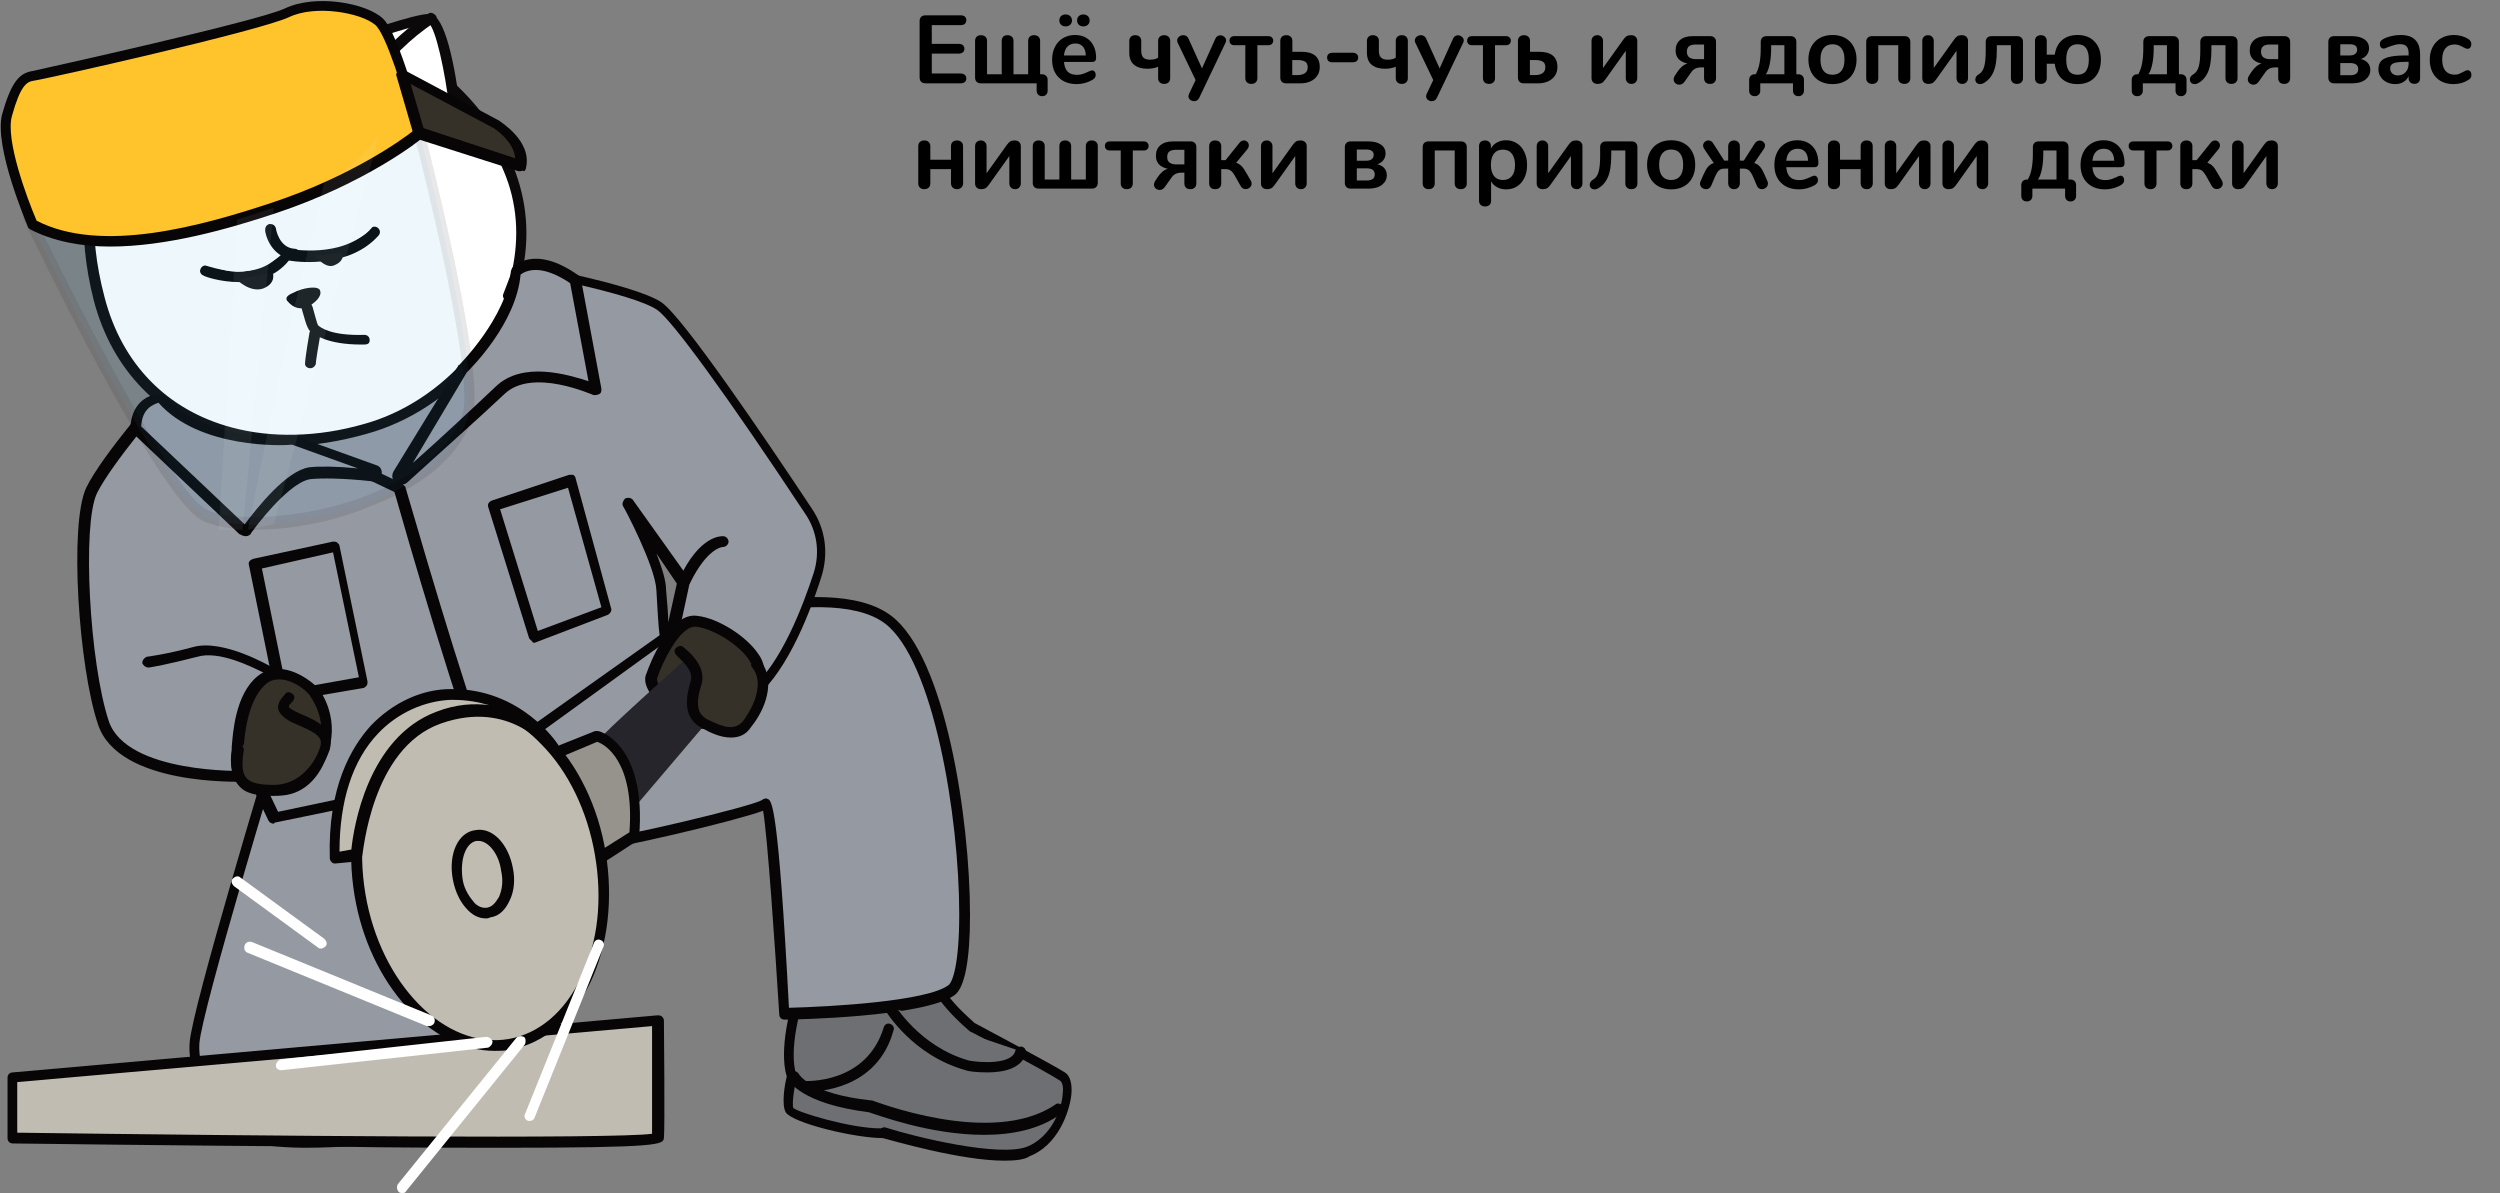 <svg width="570" height="272" viewBox="0 0 570 272" fill="none" xmlns="http://www.w3.org/2000/svg">
<rect x="0" y="0" width="570" height="272" fill="#808080" stroke="none"/>
<path d="M211.036 19C210.611 19 210.273 18.883 210.024 18.648C209.789 18.413 209.672 18.083 209.672 17.658V4.832C209.672 4.407 209.789 4.077 210.024 3.842C210.273 3.607 210.611 3.49 211.036 3.49H218.978C219.403 3.49 219.733 3.585 219.968 3.776C220.203 3.967 220.32 4.238 220.32 4.59C220.32 4.957 220.203 5.243 219.968 5.448C219.733 5.639 219.403 5.734 218.978 5.734H212.444V10.002H218.538C218.963 10.002 219.293 10.097 219.528 10.288C219.763 10.479 219.88 10.757 219.88 11.124C219.88 11.476 219.763 11.747 219.528 11.938C219.293 12.129 218.963 12.224 218.538 12.224H212.444V16.756H218.978C219.403 16.756 219.733 16.859 219.968 17.064C220.203 17.255 220.32 17.533 220.32 17.9C220.32 18.252 220.203 18.523 219.968 18.714C219.733 18.905 219.403 19 218.978 19H211.036ZM237.609 21.926C237.228 21.926 236.92 21.809 236.685 21.574C236.465 21.354 236.355 21.039 236.355 20.628V19H223.705C223.28 19.015 222.942 18.905 222.693 18.67C222.444 18.435 222.319 18.113 222.319 17.702V9.32C222.319 8.924 222.436 8.609 222.671 8.374C222.92 8.139 223.25 8.022 223.661 8.022C224.086 8.022 224.424 8.139 224.673 8.374C224.922 8.609 225.047 8.924 225.047 9.32V16.932H228.391V9.32C228.391 8.924 228.501 8.609 228.721 8.374C228.956 8.139 229.278 8.022 229.689 8.022C230.114 8.022 230.452 8.139 230.701 8.374C230.95 8.609 231.075 8.924 231.075 9.32V16.932H234.419V9.32C234.419 8.924 234.536 8.609 234.771 8.374C235.02 8.139 235.35 8.022 235.761 8.022C236.186 8.022 236.524 8.139 236.773 8.374C237.022 8.609 237.147 8.924 237.147 9.32V16.932H237.477C237.902 16.917 238.24 17.027 238.489 17.262C238.738 17.497 238.863 17.819 238.863 18.23V20.628C238.863 21.039 238.753 21.354 238.533 21.574C238.313 21.809 238.005 21.926 237.609 21.926ZM248.989 16.052C249.238 16.052 249.436 16.147 249.583 16.338C249.744 16.529 249.825 16.785 249.825 17.108C249.825 17.563 249.554 17.944 249.011 18.252C248.512 18.531 247.948 18.758 247.317 18.934C246.686 19.095 246.085 19.176 245.513 19.176C243.782 19.176 242.411 18.677 241.399 17.68C240.387 16.683 239.881 15.319 239.881 13.588C239.881 12.488 240.101 11.513 240.541 10.662C240.981 9.811 241.597 9.151 242.389 8.682C243.196 8.213 244.105 7.978 245.117 7.978C246.085 7.978 246.928 8.191 247.647 8.616C248.366 9.041 248.923 9.643 249.319 10.42C249.715 11.197 249.913 12.114 249.913 13.17C249.913 13.801 249.634 14.116 249.077 14.116H242.587C242.675 15.128 242.961 15.876 243.445 16.36C243.929 16.829 244.633 17.064 245.557 17.064C246.026 17.064 246.437 17.005 246.789 16.888C247.156 16.771 247.566 16.609 248.021 16.404C248.461 16.169 248.784 16.052 248.989 16.052ZM245.183 9.914C244.435 9.914 243.834 10.149 243.379 10.618C242.939 11.087 242.675 11.762 242.587 12.642H247.559C247.53 11.747 247.31 11.073 246.899 10.618C246.488 10.149 245.916 9.914 245.183 9.914ZM242.961 6.02C242.536 6.02 242.191 5.895 241.927 5.646C241.663 5.397 241.531 5.067 241.531 4.656C241.531 4.245 241.663 3.915 241.927 3.666C242.191 3.417 242.536 3.292 242.961 3.292C243.386 3.292 243.731 3.417 243.995 3.666C244.274 3.915 244.413 4.245 244.413 4.656C244.413 5.067 244.274 5.397 243.995 5.646C243.731 5.895 243.386 6.02 242.961 6.02ZM247.009 6.02C246.584 6.02 246.239 5.895 245.975 5.646C245.711 5.397 245.579 5.067 245.579 4.656C245.579 4.245 245.711 3.915 245.975 3.666C246.239 3.417 246.584 3.292 247.009 3.292C247.42 3.292 247.757 3.417 248.021 3.666C248.3 3.915 248.439 4.245 248.439 4.656C248.439 5.067 248.307 5.397 248.043 5.646C247.779 5.895 247.434 6.02 247.009 6.02ZM265.439 19.132C265.014 19.132 264.676 19.015 264.427 18.78C264.178 18.545 264.053 18.23 264.053 17.834V15.216C263.774 15.348 263.408 15.458 262.953 15.546C262.513 15.634 262.066 15.678 261.611 15.678C260.35 15.678 259.345 15.385 258.597 14.798C257.849 14.197 257.475 13.273 257.475 12.026V9.32C257.475 8.924 257.6 8.609 257.849 8.374C258.098 8.139 258.428 8.022 258.839 8.022C259.25 8.022 259.58 8.139 259.829 8.374C260.078 8.609 260.203 8.924 260.203 9.32V11.608C260.203 12.297 260.364 12.803 260.687 13.126C261.01 13.449 261.516 13.61 262.205 13.61C262.982 13.61 263.598 13.456 264.053 13.148V9.32C264.053 8.924 264.178 8.609 264.427 8.374C264.676 8.139 265.014 8.022 265.439 8.022C265.85 8.022 266.18 8.139 266.429 8.374C266.678 8.609 266.803 8.924 266.803 9.32V17.834C266.803 18.23 266.678 18.545 266.429 18.78C266.18 19.015 265.85 19.132 265.439 19.132ZM277.11 8.814C277.227 8.55 277.381 8.359 277.572 8.242C277.777 8.11 277.997 8.044 278.232 8.044C278.569 8.044 278.87 8.161 279.134 8.396C279.412 8.616 279.552 8.895 279.552 9.232C279.552 9.393 279.508 9.562 279.42 9.738L273.414 22.322C273.164 22.821 272.776 23.07 272.248 23.07C271.91 23.07 271.61 22.96 271.346 22.74C271.096 22.535 270.972 22.271 270.972 21.948C270.972 21.787 271.016 21.603 271.104 21.398L272.6 18.252L268.508 9.738C268.434 9.591 268.398 9.423 268.398 9.232C268.398 8.895 268.537 8.609 268.816 8.374C269.109 8.139 269.439 8.022 269.806 8.022C270.055 8.022 270.282 8.088 270.488 8.22C270.693 8.337 270.854 8.528 270.972 8.792L274.052 15.59L277.11 8.814ZM285.317 19.132C284.891 19.132 284.554 19.015 284.305 18.78C284.055 18.545 283.931 18.23 283.931 17.834V10.31H281.401C281.078 10.31 280.814 10.215 280.609 10.024C280.418 9.833 280.323 9.584 280.323 9.276C280.323 8.968 280.418 8.719 280.609 8.528C280.814 8.337 281.078 8.242 281.401 8.242H289.211C289.533 8.242 289.79 8.337 289.981 8.528C290.186 8.719 290.289 8.968 290.289 9.276C290.289 9.584 290.186 9.833 289.981 10.024C289.79 10.215 289.533 10.31 289.211 10.31H286.681V17.834C286.681 18.23 286.556 18.545 286.307 18.78C286.057 19.015 285.727 19.132 285.317 19.132ZM293.293 19C292.868 19.015 292.53 18.905 292.281 18.67C292.032 18.435 291.907 18.113 291.907 17.702V9.32C291.907 8.924 292.032 8.609 292.281 8.374C292.53 8.139 292.86 8.022 293.271 8.022C293.696 8.022 294.034 8.139 294.283 8.374C294.532 8.609 294.657 8.924 294.657 9.32V11.806H296.703C299.504 11.806 300.905 12.965 300.905 15.282C300.905 16.089 300.7 16.771 300.289 17.328C299.893 17.885 299.365 18.303 298.705 18.582C298.045 18.861 297.341 19 296.593 19H293.293ZM295.977 17.108C296.578 17.108 297.092 16.969 297.517 16.69C297.942 16.397 298.155 15.942 298.155 15.326C298.155 14.71 297.957 14.285 297.561 14.05C297.165 13.815 296.637 13.698 295.977 13.698H294.635V17.108H295.977ZM303.858 14.204C303.432 14.204 303.11 14.109 302.89 13.918C302.684 13.727 302.582 13.463 302.582 13.126C302.582 12.789 302.684 12.525 302.89 12.334C303.11 12.129 303.432 12.026 303.858 12.026H308.39C308.815 12.026 309.13 12.129 309.336 12.334C309.556 12.525 309.666 12.789 309.666 13.126C309.666 13.463 309.556 13.727 309.336 13.918C309.13 14.109 308.815 14.204 308.39 14.204H303.858ZM319.623 19.132C319.197 19.132 318.86 19.015 318.611 18.78C318.361 18.545 318.237 18.23 318.237 17.834V15.216C317.958 15.348 317.591 15.458 317.137 15.546C316.697 15.634 316.249 15.678 315.795 15.678C314.533 15.678 313.529 15.385 312.781 14.798C312.033 14.197 311.659 13.273 311.659 12.026V9.32C311.659 8.924 311.783 8.609 312.033 8.374C312.282 8.139 312.612 8.022 313.023 8.022C313.433 8.022 313.763 8.139 314.013 8.374C314.262 8.609 314.387 8.924 314.387 9.32V11.608C314.387 12.297 314.548 12.803 314.871 13.126C315.193 13.449 315.699 13.61 316.389 13.61C317.166 13.61 317.782 13.456 318.237 13.148V9.32C318.237 8.924 318.361 8.609 318.611 8.374C318.86 8.139 319.197 8.022 319.623 8.022C320.033 8.022 320.363 8.139 320.613 8.374C320.862 8.609 320.987 8.924 320.987 9.32V17.834C320.987 18.23 320.862 18.545 320.613 18.78C320.363 19.015 320.033 19.132 319.623 19.132ZM331.293 8.814C331.411 8.55 331.565 8.359 331.755 8.242C331.961 8.11 332.181 8.044 332.415 8.044C332.753 8.044 333.053 8.161 333.317 8.396C333.596 8.616 333.735 8.895 333.735 9.232C333.735 9.393 333.691 9.562 333.603 9.738L327.597 22.322C327.348 22.821 326.959 23.07 326.431 23.07C326.094 23.07 325.793 22.96 325.529 22.74C325.28 22.535 325.155 22.271 325.155 21.948C325.155 21.787 325.199 21.603 325.287 21.398L326.783 18.252L322.691 9.738C322.618 9.591 322.581 9.423 322.581 9.232C322.581 8.895 322.721 8.609 322.999 8.374C323.293 8.139 323.623 8.022 323.989 8.022C324.239 8.022 324.466 8.088 324.671 8.22C324.877 8.337 325.038 8.528 325.155 8.792L328.235 15.59L331.293 8.814ZM339.5 19.132C339.075 19.132 338.738 19.015 338.488 18.78C338.239 18.545 338.114 18.23 338.114 17.834V10.31H335.584C335.262 10.31 334.998 10.215 334.792 10.024C334.602 9.833 334.506 9.584 334.506 9.276C334.506 8.968 334.602 8.719 334.792 8.528C334.998 8.337 335.262 8.242 335.584 8.242H343.394C343.717 8.242 343.974 8.337 344.164 8.528C344.37 8.719 344.472 8.968 344.472 9.276C344.472 9.584 344.37 9.833 344.164 10.024C343.974 10.215 343.717 10.31 343.394 10.31H340.864V17.834C340.864 18.23 340.74 18.545 340.49 18.78C340.241 19.015 339.911 19.132 339.5 19.132ZM347.477 19C347.051 19.015 346.714 18.905 346.465 18.67C346.215 18.435 346.091 18.113 346.091 17.702V9.32C346.091 8.924 346.215 8.609 346.465 8.374C346.714 8.139 347.044 8.022 347.455 8.022C347.88 8.022 348.217 8.139 348.467 8.374C348.716 8.609 348.841 8.924 348.841 9.32V11.806H350.887C353.688 11.806 355.089 12.965 355.089 15.282C355.089 16.089 354.883 16.771 354.473 17.328C354.077 17.885 353.549 18.303 352.889 18.582C352.229 18.861 351.525 19 350.777 19H347.477ZM350.161 17.108C350.762 17.108 351.275 16.969 351.701 16.69C352.126 16.397 352.339 15.942 352.339 15.326C352.339 14.71 352.141 14.285 351.745 14.05C351.349 13.815 350.821 13.698 350.161 13.698H348.819V17.108H350.161ZM370.086 9.078C370.379 8.667 370.643 8.389 370.878 8.242C371.127 8.095 371.465 8.022 371.89 8.022C372.315 8.022 372.653 8.139 372.902 8.374C373.166 8.609 373.298 8.924 373.298 9.32V17.79C373.298 18.186 373.173 18.509 372.924 18.758C372.689 19.007 372.381 19.132 372 19.132C371.604 19.132 371.281 19.007 371.032 18.758C370.797 18.509 370.68 18.186 370.68 17.79V11.586L366.016 18.12C365.737 18.516 365.466 18.787 365.202 18.934C364.953 19.066 364.637 19.132 364.256 19.132C363.831 19.132 363.493 19.015 363.244 18.78C362.995 18.545 362.87 18.223 362.87 17.812V9.342C362.87 8.946 362.987 8.631 363.222 8.396C363.471 8.147 363.794 8.022 364.19 8.022C364.571 8.022 364.879 8.147 365.114 8.396C365.363 8.631 365.488 8.946 365.488 9.342V15.502L370.086 9.078ZM389.889 19.132C389.464 19.132 389.126 19.015 388.877 18.78C388.642 18.545 388.525 18.223 388.525 17.812V15.37H387.777C386.809 15.37 386.068 15.759 385.555 16.536L384.059 18.648C383.751 19.088 383.355 19.308 382.871 19.308C382.534 19.308 382.233 19.191 381.969 18.956C381.72 18.721 381.595 18.435 381.595 18.098C381.595 17.805 381.676 17.541 381.837 17.306L382.321 16.558C382.673 16.015 383.054 15.561 383.465 15.194C383.89 14.827 384.316 14.593 384.741 14.49C383.832 14.285 383.15 13.933 382.695 13.434C382.255 12.921 382.035 12.29 382.035 11.542C382.035 10.501 382.372 9.694 383.047 9.122C383.736 8.535 384.682 8.242 385.885 8.242H389.889C390.3 8.227 390.63 8.337 390.879 8.572C391.128 8.807 391.253 9.122 391.253 9.518V17.812C391.253 18.223 391.128 18.545 390.879 18.78C390.644 19.015 390.314 19.132 389.889 19.132ZM388.525 10.156H386.545C385.914 10.156 385.43 10.288 385.093 10.552C384.77 10.801 384.609 11.212 384.609 11.784C384.609 12.385 384.792 12.818 385.159 13.082C385.54 13.346 386.01 13.478 386.567 13.478H388.525V10.156ZM400.062 21.926C399.681 21.926 399.373 21.809 399.138 21.574C398.918 21.354 398.808 21.039 398.808 20.628V18.318C398.793 17.893 398.903 17.555 399.138 17.306C399.373 17.057 399.681 16.932 400.062 16.932H400.304C400.729 16.169 401.023 15.311 401.184 14.358C401.36 13.405 401.448 12.275 401.448 10.97V9.628C401.433 9.203 401.543 8.865 401.778 8.616C402.013 8.367 402.335 8.242 402.746 8.242H408.18C408.605 8.227 408.943 8.337 409.192 8.572C409.441 8.807 409.566 9.129 409.566 9.54V16.932H409.918C410.343 16.917 410.681 17.027 410.93 17.262C411.179 17.497 411.304 17.819 411.304 18.23V20.628C411.304 21.039 411.187 21.354 410.952 21.574C410.732 21.809 410.431 21.926 410.05 21.926C409.654 21.926 409.346 21.809 409.126 21.574C408.906 21.354 408.796 21.039 408.796 20.628V19H401.338V20.628C401.338 21.039 401.221 21.354 400.986 21.574C400.766 21.809 400.458 21.926 400.062 21.926ZM406.838 10.31H403.824V10.97C403.824 12.363 403.714 13.573 403.494 14.6C403.289 15.627 402.995 16.404 402.614 16.932H406.838V10.31ZM417.815 19.176C416.715 19.176 415.747 18.949 414.911 18.494C414.089 18.039 413.451 17.387 412.997 16.536C412.542 15.685 412.315 14.695 412.315 13.566C412.315 12.437 412.542 11.454 412.997 10.618C413.451 9.767 414.089 9.115 414.911 8.66C415.747 8.205 416.715 7.978 417.815 7.978C418.915 7.978 419.875 8.205 420.697 8.66C421.533 9.115 422.171 9.767 422.611 10.618C423.065 11.454 423.293 12.437 423.293 13.566C423.293 14.695 423.065 15.685 422.611 16.536C422.171 17.387 421.533 18.039 420.697 18.494C419.875 18.949 418.915 19.176 417.815 19.176ZM417.793 17.042C418.687 17.042 419.369 16.749 419.839 16.162C420.308 15.575 420.543 14.71 420.543 13.566C420.543 12.437 420.308 11.579 419.839 10.992C419.369 10.391 418.695 10.09 417.815 10.09C416.935 10.09 416.253 10.391 415.769 10.992C415.299 11.579 415.065 12.437 415.065 13.566C415.065 14.71 415.299 15.575 415.769 16.162C416.238 16.749 416.913 17.042 417.793 17.042ZM426.861 19.132C426.45 19.132 426.12 19.015 425.871 18.78C425.621 18.545 425.497 18.23 425.497 17.834V9.628C425.482 9.203 425.592 8.865 425.827 8.616C426.061 8.367 426.384 8.242 426.795 8.242H434.165C434.59 8.227 434.927 8.337 435.177 8.572C435.426 8.807 435.551 9.129 435.551 9.54V17.834C435.551 18.23 435.426 18.545 435.177 18.78C434.927 19.015 434.597 19.132 434.187 19.132C433.761 19.132 433.424 19.015 433.175 18.78C432.925 18.545 432.801 18.23 432.801 17.834V10.31H428.247V17.834C428.247 18.23 428.122 18.545 427.873 18.78C427.623 19.015 427.286 19.132 426.861 19.132ZM445.496 9.078C445.789 8.667 446.053 8.389 446.288 8.242C446.537 8.095 446.875 8.022 447.3 8.022C447.725 8.022 448.063 8.139 448.312 8.374C448.576 8.609 448.708 8.924 448.708 9.32V17.79C448.708 18.186 448.583 18.509 448.334 18.758C448.099 19.007 447.791 19.132 447.41 19.132C447.014 19.132 446.691 19.007 446.442 18.758C446.207 18.509 446.09 18.186 446.09 17.79V11.586L441.426 18.12C441.147 18.516 440.876 18.787 440.612 18.934C440.363 19.066 440.047 19.132 439.666 19.132C439.241 19.132 438.903 19.015 438.654 18.78C438.405 18.545 438.28 18.223 438.28 17.812V9.342C438.28 8.946 438.397 8.631 438.632 8.396C438.881 8.147 439.204 8.022 439.6 8.022C439.981 8.022 440.289 8.147 440.524 8.396C440.773 8.631 440.898 8.946 440.898 9.342V15.502L445.496 9.078ZM455.278 11.41C455.278 13.654 455 15.37 454.442 16.558C453.885 17.731 453.086 18.567 452.044 19.066C451.883 19.139 451.692 19.176 451.472 19.176C451.15 19.176 450.886 19.081 450.68 18.89C450.475 18.685 450.372 18.428 450.372 18.12C450.372 17.9 450.431 17.695 450.548 17.504C450.666 17.299 450.842 17.13 451.076 16.998C451.707 16.646 452.14 16.059 452.374 15.238C452.624 14.417 452.748 13.163 452.748 11.476V9.628C452.734 9.203 452.844 8.865 453.078 8.616C453.313 8.367 453.636 8.242 454.046 8.242H459.854C460.28 8.227 460.617 8.337 460.866 8.572C461.116 8.807 461.24 9.129 461.24 9.54V17.834C461.24 18.23 461.116 18.545 460.866 18.78C460.617 19.015 460.28 19.132 459.854 19.132C459.444 19.132 459.114 19.015 458.864 18.78C458.615 18.545 458.49 18.23 458.49 17.834V10.31H455.278V11.41ZM473.677 19.176C472.196 19.176 471.001 18.765 470.091 17.944C469.197 17.123 468.661 15.986 468.485 14.534H466.659V17.834C466.659 18.23 466.535 18.545 466.285 18.78C466.051 19.015 465.728 19.132 465.317 19.132C464.907 19.132 464.577 19.015 464.327 18.78C464.093 18.545 463.975 18.23 463.975 17.834V9.32C463.975 8.924 464.093 8.609 464.327 8.374C464.577 8.139 464.907 8.022 465.317 8.022C465.728 8.022 466.051 8.139 466.285 8.374C466.535 8.609 466.659 8.924 466.659 9.32V12.466H468.485C468.691 11.043 469.241 9.943 470.135 9.166C471.045 8.374 472.225 7.978 473.677 7.978C475.335 7.978 476.633 8.484 477.571 9.496C478.525 10.493 479.001 11.85 479.001 13.566C479.001 15.297 478.525 16.668 477.571 17.68C476.633 18.677 475.335 19.176 473.677 19.176ZM473.677 17.042C474.557 17.042 475.203 16.756 475.613 16.184C476.039 15.597 476.251 14.725 476.251 13.566C476.251 11.249 475.393 10.09 473.677 10.09C471.961 10.09 471.103 11.249 471.103 13.566C471.103 14.725 471.309 15.597 471.719 16.184C472.145 16.756 472.797 17.042 473.677 17.042ZM487.288 21.926C486.907 21.926 486.599 21.809 486.364 21.574C486.144 21.354 486.034 21.039 486.034 20.628V18.318C486.02 17.893 486.13 17.555 486.364 17.306C486.599 17.057 486.907 16.932 487.288 16.932H487.53C487.956 16.169 488.249 15.311 488.41 14.358C488.586 13.405 488.674 12.275 488.674 10.97V9.628C488.66 9.203 488.77 8.865 489.004 8.616C489.239 8.367 489.562 8.242 489.972 8.242H495.406C495.832 8.227 496.169 8.337 496.418 8.572C496.668 8.807 496.792 9.129 496.792 9.54V16.932H497.144C497.57 16.917 497.907 17.027 498.156 17.262C498.406 17.497 498.53 17.819 498.53 18.23V20.628C498.53 21.039 498.413 21.354 498.178 21.574C497.958 21.809 497.658 21.926 497.276 21.926C496.88 21.926 496.572 21.809 496.352 21.574C496.132 21.354 496.022 21.039 496.022 20.628V19H488.564V20.628C488.564 21.039 488.447 21.354 488.212 21.574C487.992 21.809 487.684 21.926 487.288 21.926ZM494.064 10.31H491.05V10.97C491.05 12.363 490.94 13.573 490.72 14.6C490.515 15.627 490.222 16.404 489.84 16.932H494.064V10.31ZM504.198 11.41C504.198 13.654 503.92 15.37 503.362 16.558C502.805 17.731 502.006 18.567 500.964 19.066C500.803 19.139 500.612 19.176 500.392 19.176C500.07 19.176 499.806 19.081 499.6 18.89C499.395 18.685 499.292 18.428 499.292 18.12C499.292 17.9 499.351 17.695 499.468 17.504C499.586 17.299 499.762 17.13 499.996 16.998C500.627 16.646 501.06 16.059 501.294 15.238C501.544 14.417 501.668 13.163 501.668 11.476V9.628C501.654 9.203 501.764 8.865 501.998 8.616C502.233 8.367 502.556 8.242 502.966 8.242H508.774C509.2 8.227 509.537 8.337 509.786 8.572C510.036 8.807 510.16 9.129 510.16 9.54V17.834C510.16 18.23 510.036 18.545 509.786 18.78C509.537 19.015 509.2 19.132 508.774 19.132C508.364 19.132 508.034 19.015 507.784 18.78C507.535 18.545 507.41 18.23 507.41 17.834V10.31H504.198V11.41ZM520.793 19.132C520.368 19.132 520.031 19.015 519.781 18.78C519.547 18.545 519.429 18.223 519.429 17.812V15.37H518.681C517.713 15.37 516.973 15.759 516.459 16.536L514.963 18.648C514.655 19.088 514.259 19.308 513.775 19.308C513.438 19.308 513.137 19.191 512.873 18.956C512.624 18.721 512.499 18.435 512.499 18.098C512.499 17.805 512.58 17.541 512.741 17.306L513.225 16.558C513.577 16.015 513.959 15.561 514.369 15.194C514.795 14.827 515.22 14.593 515.645 14.49C514.736 14.285 514.054 13.933 513.599 13.434C513.159 12.921 512.939 12.29 512.939 11.542C512.939 10.501 513.277 9.694 513.951 9.122C514.641 8.535 515.587 8.242 516.789 8.242H520.793C521.204 8.227 521.534 8.337 521.783 8.572C522.033 8.807 522.157 9.122 522.157 9.518V17.812C522.157 18.223 522.033 18.545 521.783 18.78C521.549 19.015 521.219 19.132 520.793 19.132ZM519.429 10.156H517.449C516.819 10.156 516.335 10.288 515.997 10.552C515.675 10.801 515.513 11.212 515.513 11.784C515.513 12.385 515.697 12.818 516.063 13.082C516.445 13.346 516.914 13.478 517.471 13.478H519.429V10.156ZM532.242 19C531.817 19.015 531.48 18.905 531.23 18.67C530.981 18.435 530.856 18.113 530.856 17.702V9.628C530.842 9.203 530.952 8.865 531.186 8.616C531.421 8.367 531.744 8.242 532.154 8.242H536.224C537.442 8.242 538.395 8.484 539.084 8.968C539.788 9.452 540.14 10.134 540.14 11.014C540.14 11.557 539.979 12.048 539.656 12.488C539.334 12.928 538.872 13.251 538.27 13.456C538.96 13.617 539.488 13.911 539.854 14.336C540.236 14.761 540.426 15.304 540.426 15.964C540.426 16.829 540.06 17.555 539.326 18.142C538.608 18.714 537.596 19 536.29 19H532.242ZM535.762 12.642C536.29 12.642 536.701 12.525 536.994 12.29C537.288 12.055 537.434 11.733 537.434 11.322C537.434 10.501 536.87 10.09 535.74 10.09H533.584V12.642H535.762ZM535.828 17.152C537.06 17.152 537.676 16.69 537.676 15.766C537.676 14.842 537.06 14.38 535.828 14.38H533.584V17.152H535.828ZM547.36 7.978C548.856 7.978 549.963 8.352 550.682 9.1C551.415 9.833 551.782 10.955 551.782 12.466V17.834C551.782 18.23 551.664 18.545 551.43 18.78C551.195 19 550.872 19.11 550.462 19.11C550.08 19.11 549.765 18.993 549.516 18.758C549.281 18.523 549.164 18.215 549.164 17.834V17.35C548.914 17.922 548.518 18.369 547.976 18.692C547.448 19.015 546.832 19.176 546.128 19.176C545.409 19.176 544.756 19.029 544.17 18.736C543.583 18.443 543.121 18.039 542.784 17.526C542.446 17.013 542.278 16.441 542.278 15.81C542.278 15.018 542.476 14.395 542.872 13.94C543.282 13.485 543.942 13.155 544.852 12.95C545.761 12.745 547.015 12.642 548.614 12.642H549.164V12.136C549.164 11.417 549.01 10.897 548.702 10.574C548.394 10.237 547.895 10.068 547.206 10.068C546.78 10.068 546.348 10.134 545.908 10.266C545.468 10.383 544.947 10.559 544.346 10.794C543.964 10.985 543.686 11.08 543.51 11.08C543.246 11.08 543.026 10.985 542.85 10.794C542.688 10.603 542.608 10.354 542.608 10.046C542.608 9.797 542.666 9.584 542.784 9.408C542.916 9.217 543.128 9.041 543.422 8.88C543.935 8.601 544.544 8.381 545.248 8.22C545.966 8.059 546.67 7.978 547.36 7.978ZM546.678 17.196C547.411 17.196 548.005 16.954 548.46 16.47C548.929 15.971 549.164 15.333 549.164 14.556V14.094H548.768C547.785 14.094 547.022 14.138 546.48 14.226C545.937 14.314 545.548 14.468 545.314 14.688C545.079 14.908 544.962 15.209 544.962 15.59C544.962 16.059 545.123 16.448 545.446 16.756C545.783 17.049 546.194 17.196 546.678 17.196ZM559.35 19.176C558.28 19.176 557.334 18.949 556.512 18.494C555.706 18.039 555.082 17.394 554.642 16.558C554.202 15.722 553.982 14.747 553.982 13.632C553.982 12.517 554.21 11.535 554.664 10.684C555.134 9.819 555.786 9.151 556.622 8.682C557.458 8.213 558.419 7.978 559.504 7.978C560.076 7.978 560.648 8.059 561.22 8.22C561.807 8.381 562.32 8.601 562.76 8.88C563.23 9.188 563.464 9.577 563.464 10.046C563.464 10.369 563.384 10.633 563.222 10.838C563.076 11.029 562.878 11.124 562.628 11.124C562.467 11.124 562.298 11.087 562.122 11.014C561.946 10.941 561.77 10.853 561.594 10.75C561.272 10.559 560.964 10.413 560.67 10.31C560.377 10.193 560.04 10.134 559.658 10.134C558.749 10.134 558.045 10.435 557.546 11.036C557.062 11.623 556.82 12.473 556.82 13.588C556.82 14.688 557.062 15.539 557.546 16.14C558.045 16.727 558.749 17.02 559.658 17.02C560.025 17.02 560.348 16.969 560.626 16.866C560.92 16.749 561.242 16.595 561.594 16.404C561.814 16.272 562.005 16.177 562.166 16.118C562.328 16.045 562.489 16.008 562.65 16.008C562.885 16.008 563.083 16.111 563.244 16.316C563.406 16.521 563.486 16.778 563.486 17.086C563.486 17.335 563.428 17.555 563.31 17.746C563.208 17.922 563.032 18.083 562.782 18.23C562.328 18.523 561.8 18.758 561.198 18.934C560.597 19.095 559.981 19.176 559.35 19.176ZM210.728 43.132C210.317 43.132 209.987 43.015 209.738 42.78C209.489 42.545 209.364 42.23 209.364 41.834V33.32C209.364 32.924 209.489 32.609 209.738 32.374C209.987 32.139 210.317 32.022 210.728 32.022C211.153 32.022 211.491 32.139 211.74 32.374C211.989 32.609 212.114 32.924 212.114 33.32V36.422H216.822V33.32C216.822 32.924 216.947 32.609 217.196 32.374C217.445 32.139 217.775 32.022 218.186 32.022C218.611 32.022 218.949 32.139 219.198 32.374C219.447 32.609 219.572 32.924 219.572 33.32L219.594 41.724C219.594 42.149 219.462 42.494 219.198 42.758C218.949 43.007 218.619 43.132 218.208 43.132C217.783 43.132 217.445 43.007 217.196 42.758C216.947 42.494 216.822 42.149 216.822 41.724V38.556H212.114V41.834C212.114 42.23 211.989 42.545 211.74 42.78C211.491 43.015 211.153 43.132 210.728 43.132ZM229.535 33.078C229.828 32.667 230.092 32.389 230.327 32.242C230.576 32.095 230.914 32.022 231.339 32.022C231.764 32.022 232.102 32.139 232.351 32.374C232.615 32.609 232.747 32.924 232.747 33.32V41.79C232.747 42.186 232.622 42.509 232.373 42.758C232.138 43.007 231.83 43.132 231.449 43.132C231.053 43.132 230.73 43.007 230.481 42.758C230.246 42.509 230.129 42.186 230.129 41.79V35.586L225.465 42.12C225.186 42.516 224.915 42.787 224.651 42.934C224.402 43.066 224.086 43.132 223.705 43.132C223.28 43.132 222.942 43.015 222.693 42.78C222.444 42.545 222.319 42.223 222.319 41.812V33.342C222.319 32.946 222.436 32.631 222.671 32.396C222.92 32.147 223.243 32.022 223.639 32.022C224.02 32.022 224.328 32.147 224.563 32.396C224.812 32.631 224.937 32.946 224.937 33.342V39.502L229.535 33.078ZM236.854 43C236.428 43.015 236.091 42.905 235.842 42.67C235.592 42.435 235.468 42.113 235.468 41.702V33.32C235.468 32.924 235.585 32.609 235.82 32.374C236.069 32.139 236.399 32.022 236.81 32.022C237.235 32.022 237.572 32.139 237.822 32.374C238.071 32.609 238.196 32.924 238.196 33.32V40.932H241.54V33.32C241.54 32.924 241.65 32.609 241.87 32.374C242.104 32.139 242.427 32.022 242.838 32.022C243.263 32.022 243.6 32.139 243.85 32.374C244.099 32.609 244.224 32.924 244.224 33.32V40.932H247.568V33.32C247.568 32.924 247.685 32.609 247.92 32.374C248.169 32.139 248.499 32.022 248.91 32.022C249.335 32.022 249.672 32.139 249.922 32.374C250.171 32.609 250.296 32.924 250.296 33.32V41.614C250.296 42.039 250.178 42.377 249.944 42.626C249.709 42.875 249.394 43 248.998 43H236.854ZM256.914 43.132C256.489 43.132 256.152 43.015 255.902 42.78C255.653 42.545 255.528 42.23 255.528 41.834V34.31H252.998C252.676 34.31 252.412 34.215 252.206 34.024C252.016 33.833 251.92 33.584 251.92 33.276C251.92 32.968 252.016 32.719 252.206 32.528C252.412 32.337 252.676 32.242 252.998 32.242H260.808C261.131 32.242 261.388 32.337 261.578 32.528C261.784 32.719 261.886 32.968 261.886 33.276C261.886 33.584 261.784 33.833 261.578 34.024C261.388 34.215 261.131 34.31 260.808 34.31H258.278V41.834C258.278 42.23 258.154 42.545 257.904 42.78C257.655 43.015 257.325 43.132 256.914 43.132ZM271.403 43.132C270.977 43.132 270.64 43.015 270.391 42.78C270.156 42.545 270.039 42.223 270.039 41.812V39.37H269.291C268.323 39.37 267.582 39.759 267.069 40.536L265.573 42.648C265.265 43.088 264.869 43.308 264.385 43.308C264.047 43.308 263.747 43.191 263.483 42.956C263.233 42.721 263.109 42.435 263.109 42.098C263.109 41.805 263.189 41.541 263.351 41.306L263.835 40.558C264.187 40.015 264.568 39.561 264.979 39.194C265.404 38.827 265.829 38.593 266.255 38.49C265.345 38.285 264.663 37.933 264.209 37.434C263.769 36.921 263.549 36.29 263.549 35.542C263.549 34.501 263.886 33.694 264.561 33.122C265.25 32.535 266.196 32.242 267.399 32.242H271.403C271.813 32.227 272.143 32.337 272.393 32.572C272.642 32.807 272.767 33.122 272.767 33.518V41.812C272.767 42.223 272.642 42.545 272.393 42.78C272.158 43.015 271.828 43.132 271.403 43.132ZM270.039 34.156H268.059C267.428 34.156 266.944 34.288 266.607 34.552C266.284 34.801 266.123 35.212 266.123 35.784C266.123 36.385 266.306 36.818 266.673 37.082C267.054 37.346 267.523 37.478 268.081 37.478H270.039V34.156ZM281.851 37.104C282.364 37.295 282.775 37.551 283.083 37.874C283.406 38.197 283.78 38.739 284.205 39.502L285.173 41.174C285.305 41.409 285.371 41.636 285.371 41.856C285.371 42.208 285.232 42.509 284.953 42.758C284.689 42.993 284.374 43.11 284.007 43.11C283.508 43.11 283.127 42.875 282.863 42.406L281.477 39.942C281.169 39.429 280.868 39.069 280.575 38.864C280.282 38.659 279.856 38.556 279.299 38.556H278.441V41.812C278.441 42.223 278.316 42.545 278.067 42.78C277.818 43.015 277.48 43.132 277.055 43.132C276.63 43.132 276.292 43.015 276.043 42.78C275.808 42.545 275.691 42.223 275.691 41.812V33.32C275.691 32.924 275.816 32.609 276.065 32.374C276.314 32.139 276.644 32.022 277.055 32.022C277.48 32.022 277.818 32.139 278.067 32.374C278.316 32.609 278.441 32.924 278.441 33.32V36.51H279.431L282.577 32.594C282.87 32.213 283.215 32.022 283.611 32.022C283.919 32.022 284.183 32.132 284.403 32.352C284.623 32.572 284.733 32.836 284.733 33.144C284.733 33.452 284.616 33.753 284.381 34.046L281.851 37.104ZM294.719 33.078C295.012 32.667 295.276 32.389 295.511 32.242C295.76 32.095 296.097 32.022 296.523 32.022C296.948 32.022 297.285 32.139 297.535 32.374C297.799 32.609 297.931 32.924 297.931 33.32V41.79C297.931 42.186 297.806 42.509 297.557 42.758C297.322 43.007 297.014 43.132 296.633 43.132C296.237 43.132 295.914 43.007 295.665 42.758C295.43 42.509 295.313 42.186 295.313 41.79V35.586L290.649 42.12C290.37 42.516 290.099 42.787 289.835 42.934C289.585 43.066 289.27 43.132 288.889 43.132C288.463 43.132 288.126 43.015 287.877 42.78C287.627 42.545 287.503 42.223 287.503 41.812V33.342C287.503 32.946 287.62 32.631 287.855 32.396C288.104 32.147 288.427 32.022 288.823 32.022C289.204 32.022 289.512 32.147 289.747 32.396C289.996 32.631 290.121 32.946 290.121 33.342V39.502L294.719 33.078ZM308.01 43C307.584 43.015 307.247 42.905 306.998 42.67C306.748 42.435 306.624 42.113 306.624 41.702V33.628C306.609 33.203 306.719 32.865 306.954 32.616C307.188 32.367 307.511 32.242 307.922 32.242H311.992C313.209 32.242 314.162 32.484 314.852 32.968C315.556 33.452 315.908 34.134 315.908 35.014C315.908 35.557 315.746 36.048 315.424 36.488C315.101 36.928 314.639 37.251 314.038 37.456C314.727 37.617 315.255 37.911 315.622 38.336C316.003 38.761 316.194 39.304 316.194 39.964C316.194 40.829 315.827 41.555 315.094 42.142C314.375 42.714 313.363 43 312.058 43H308.01ZM311.53 36.642C312.058 36.642 312.468 36.525 312.762 36.29C313.055 36.055 313.202 35.733 313.202 35.322C313.202 34.501 312.637 34.09 311.508 34.09H309.352V36.642H311.53ZM311.596 41.152C312.828 41.152 313.444 40.69 313.444 39.766C313.444 38.842 312.828 38.38 311.596 38.38H309.352V41.152H311.596ZM325.734 43.132C325.323 43.132 324.993 43.015 324.744 42.78C324.495 42.545 324.37 42.23 324.37 41.834V33.628C324.355 33.203 324.465 32.865 324.7 32.616C324.935 32.367 325.257 32.242 325.668 32.242H333.038C333.463 32.227 333.801 32.337 334.05 32.572C334.299 32.807 334.424 33.129 334.424 33.54V41.834C334.424 42.23 334.299 42.545 334.05 42.78C333.801 43.015 333.471 43.132 333.06 43.132C332.635 43.132 332.297 43.015 332.048 42.78C331.799 42.545 331.674 42.23 331.674 41.834V34.31H327.12V41.834C327.12 42.23 326.995 42.545 326.746 42.78C326.497 43.015 326.159 43.132 325.734 43.132ZM343.401 31.978C344.325 31.978 345.146 32.213 345.865 32.682C346.598 33.151 347.163 33.819 347.559 34.684C347.97 35.535 348.175 36.517 348.175 37.632C348.175 38.747 347.97 39.722 347.559 40.558C347.163 41.394 346.606 42.039 345.887 42.494C345.168 42.949 344.34 43.176 343.401 43.176C342.638 43.176 341.956 43.015 341.355 42.692C340.754 42.369 340.292 41.922 339.969 41.35V45.838C339.969 46.219 339.844 46.52 339.595 46.74C339.346 46.96 339.016 47.07 338.605 47.07C338.194 47.07 337.857 46.953 337.593 46.718C337.344 46.483 337.219 46.175 337.219 45.794V33.32C337.219 32.924 337.336 32.609 337.571 32.374C337.82 32.139 338.15 32.022 338.561 32.022C338.972 32.022 339.302 32.139 339.551 32.374C339.8 32.609 339.925 32.924 339.925 33.32V33.87C340.248 33.269 340.71 32.807 341.311 32.484C341.927 32.147 342.624 31.978 343.401 31.978ZM342.675 41.042C343.54 41.042 344.215 40.749 344.699 40.162C345.183 39.561 345.425 38.717 345.425 37.632C345.425 36.517 345.183 35.652 344.699 35.036C344.215 34.42 343.54 34.112 342.675 34.112C341.795 34.112 341.113 34.413 340.629 35.014C340.16 35.615 339.925 36.473 339.925 37.588C339.925 38.688 340.16 39.539 340.629 40.14C341.113 40.741 341.795 41.042 342.675 41.042ZM357.582 33.078C357.875 32.667 358.139 32.389 358.374 32.242C358.623 32.095 358.961 32.022 359.386 32.022C359.811 32.022 360.149 32.139 360.398 32.374C360.662 32.609 360.794 32.924 360.794 33.32V41.79C360.794 42.186 360.669 42.509 360.42 42.758C360.185 43.007 359.877 43.132 359.496 43.132C359.1 43.132 358.777 43.007 358.528 42.758C358.293 42.509 358.176 42.186 358.176 41.79V35.586L353.512 42.12C353.233 42.516 352.962 42.787 352.698 42.934C352.449 43.066 352.133 43.132 351.752 43.132C351.327 43.132 350.989 43.015 350.74 42.78C350.491 42.545 350.366 42.223 350.366 41.812V33.342C350.366 32.946 350.483 32.631 350.718 32.396C350.967 32.147 351.29 32.022 351.686 32.022C352.067 32.022 352.375 32.147 352.61 32.396C352.859 32.631 352.984 32.946 352.984 33.342V39.502L357.582 33.078ZM367.364 35.41C367.364 37.654 367.086 39.37 366.528 40.558C365.971 41.731 365.172 42.567 364.13 43.066C363.969 43.139 363.778 43.176 363.558 43.176C363.236 43.176 362.972 43.081 362.766 42.89C362.561 42.685 362.458 42.428 362.458 42.12C362.458 41.9 362.517 41.695 362.634 41.504C362.752 41.299 362.928 41.13 363.162 40.998C363.793 40.646 364.226 40.059 364.46 39.238C364.71 38.417 364.834 37.163 364.834 35.476V33.628C364.82 33.203 364.93 32.865 365.164 32.616C365.399 32.367 365.722 32.242 366.132 32.242H371.94C372.366 32.227 372.703 32.337 372.952 32.572C373.202 32.807 373.326 33.129 373.326 33.54V41.834C373.326 42.23 373.202 42.545 372.952 42.78C372.703 43.015 372.366 43.132 371.94 43.132C371.53 43.132 371.2 43.015 370.95 42.78C370.701 42.545 370.576 42.23 370.576 41.834V34.31H367.364V35.41ZM381.033 43.176C379.933 43.176 378.965 42.949 378.129 42.494C377.308 42.039 376.67 41.387 376.215 40.536C375.761 39.685 375.533 38.695 375.533 37.566C375.533 36.437 375.761 35.454 376.215 34.618C376.67 33.767 377.308 33.115 378.129 32.66C378.965 32.205 379.933 31.978 381.033 31.978C382.133 31.978 383.094 32.205 383.915 32.66C384.751 33.115 385.389 33.767 385.829 34.618C386.284 35.454 386.511 36.437 386.511 37.566C386.511 38.695 386.284 39.685 385.829 40.536C385.389 41.387 384.751 42.039 383.915 42.494C383.094 42.949 382.133 43.176 381.033 43.176ZM381.011 41.042C381.906 41.042 382.588 40.749 383.057 40.162C383.527 39.575 383.761 38.71 383.761 37.566C383.761 36.437 383.527 35.579 383.057 34.992C382.588 34.391 381.913 34.09 381.033 34.09C380.153 34.09 379.471 34.391 378.987 34.992C378.518 35.579 378.283 36.437 378.283 37.566C378.283 38.71 378.518 39.575 378.987 40.162C379.457 40.749 380.131 41.042 381.011 41.042ZM395.368 43.132C394.972 43.132 394.65 43.007 394.4 42.758C394.151 42.509 394.026 42.179 394.026 41.768V38.446H393.168C392.626 38.446 392.2 38.593 391.892 38.886C391.599 39.179 391.32 39.619 391.056 40.206L390.176 42.296C390.059 42.575 389.89 42.787 389.67 42.934C389.465 43.066 389.238 43.132 388.988 43.132C388.622 43.132 388.299 43.015 388.02 42.78C387.742 42.531 387.602 42.223 387.602 41.856C387.602 41.68 387.646 41.497 387.734 41.306L388.416 39.766C388.754 39.003 389.091 38.424 389.428 38.028C389.766 37.632 390.206 37.346 390.748 37.17L388.548 33.936C388.387 33.687 388.306 33.437 388.306 33.188C388.306 32.865 388.424 32.594 388.658 32.374C388.908 32.139 389.194 32.022 389.516 32.022C389.986 32.022 390.352 32.249 390.616 32.704L393.124 36.62H394.026V33.386C394.026 32.975 394.151 32.645 394.4 32.396C394.65 32.147 394.972 32.022 395.368 32.022C395.764 32.022 396.08 32.147 396.314 32.396C396.564 32.631 396.688 32.953 396.688 33.364V36.62H397.59L400.076 32.726C400.37 32.271 400.751 32.044 401.22 32.044C401.543 32.044 401.822 32.154 402.056 32.374C402.306 32.579 402.43 32.843 402.43 33.166C402.43 33.415 402.35 33.665 402.188 33.914L399.966 37.17C400.524 37.346 400.964 37.632 401.286 38.028C401.624 38.409 401.961 38.989 402.298 39.766L402.98 41.328C403.054 41.489 403.09 41.665 403.09 41.856C403.09 42.223 402.944 42.531 402.65 42.78C402.372 43.015 402.056 43.132 401.704 43.132C401.455 43.132 401.228 43.066 401.022 42.934C400.817 42.802 400.663 42.597 400.56 42.318L399.658 40.206C399.409 39.634 399.13 39.201 398.822 38.908C398.529 38.6 398.111 38.446 397.568 38.446H396.688V41.768C396.688 42.179 396.564 42.509 396.314 42.758C396.08 43.007 395.764 43.132 395.368 43.132ZM413.667 40.052C413.916 40.052 414.114 40.147 414.261 40.338C414.422 40.529 414.503 40.785 414.503 41.108C414.503 41.563 414.231 41.944 413.689 42.252C413.19 42.531 412.625 42.758 411.995 42.934C411.364 43.095 410.763 43.176 410.191 43.176C408.46 43.176 407.089 42.677 406.077 41.68C405.065 40.683 404.559 39.319 404.559 37.588C404.559 36.488 404.779 35.513 405.219 34.662C405.659 33.811 406.275 33.151 407.067 32.682C407.873 32.213 408.783 31.978 409.795 31.978C410.763 31.978 411.606 32.191 412.325 32.616C413.043 33.041 413.601 33.643 413.997 34.42C414.393 35.197 414.591 36.114 414.591 37.17C414.591 37.801 414.312 38.116 413.755 38.116H407.265C407.353 39.128 407.639 39.876 408.123 40.36C408.607 40.829 409.311 41.064 410.235 41.064C410.704 41.064 411.115 41.005 411.467 40.888C411.833 40.771 412.244 40.609 412.699 40.404C413.139 40.169 413.461 40.052 413.667 40.052ZM409.861 33.914C409.113 33.914 408.511 34.149 408.057 34.618C407.617 35.087 407.353 35.762 407.265 36.642H412.237C412.207 35.747 411.987 35.073 411.577 34.618C411.166 34.149 410.594 33.914 409.861 33.914ZM418.138 43.132C417.727 43.132 417.397 43.015 417.148 42.78C416.899 42.545 416.774 42.23 416.774 41.834V33.32C416.774 32.924 416.899 32.609 417.148 32.374C417.397 32.139 417.727 32.022 418.138 32.022C418.563 32.022 418.901 32.139 419.15 32.374C419.399 32.609 419.524 32.924 419.524 33.32V36.422H424.232V33.32C424.232 32.924 424.357 32.609 424.606 32.374C424.855 32.139 425.185 32.022 425.596 32.022C426.021 32.022 426.359 32.139 426.608 32.374C426.857 32.609 426.982 32.924 426.982 33.32L427.004 41.724C427.004 42.149 426.872 42.494 426.608 42.758C426.359 43.007 426.029 43.132 425.618 43.132C425.193 43.132 424.855 43.007 424.606 42.758C424.357 42.494 424.232 42.149 424.232 41.724V38.556H419.524V41.834C419.524 42.23 419.399 42.545 419.15 42.78C418.901 43.015 418.563 43.132 418.138 43.132ZM436.945 33.078C437.239 32.667 437.503 32.389 437.737 32.242C437.987 32.095 438.324 32.022 438.749 32.022C439.175 32.022 439.512 32.139 439.761 32.374C440.025 32.609 440.157 32.924 440.157 33.32V41.79C440.157 42.186 440.033 42.509 439.783 42.758C439.549 43.007 439.241 43.132 438.859 43.132C438.463 43.132 438.141 43.007 437.891 42.758C437.657 42.509 437.539 42.186 437.539 41.79V35.586L432.875 42.12C432.597 42.516 432.325 42.787 432.061 42.934C431.812 43.066 431.497 43.132 431.115 43.132C430.69 43.132 430.353 43.015 430.103 42.78C429.854 42.545 429.729 42.223 429.729 41.812V33.342C429.729 32.946 429.847 32.631 430.081 32.396C430.331 32.147 430.653 32.022 431.049 32.022C431.431 32.022 431.739 32.147 431.973 32.396C432.223 32.631 432.347 32.946 432.347 33.342V39.502L436.945 33.078ZM450.094 33.078C450.387 32.667 450.651 32.389 450.886 32.242C451.135 32.095 451.472 32.022 451.898 32.022C452.323 32.022 452.66 32.139 452.91 32.374C453.174 32.609 453.306 32.924 453.306 33.32V41.79C453.306 42.186 453.181 42.509 452.932 42.758C452.697 43.007 452.389 43.132 452.008 43.132C451.612 43.132 451.289 43.007 451.04 42.758C450.805 42.509 450.688 42.186 450.688 41.79V35.586L446.024 42.12C445.745 42.516 445.474 42.787 445.21 42.934C444.96 43.066 444.645 43.132 444.264 43.132C443.838 43.132 443.501 43.015 443.252 42.78C443.002 42.545 442.878 42.223 442.878 41.812V33.342C442.878 32.946 442.995 32.631 443.23 32.396C443.479 32.147 443.802 32.022 444.198 32.022C444.579 32.022 444.887 32.147 445.122 32.396C445.371 32.631 445.496 32.946 445.496 33.342V39.502L450.094 33.078ZM462.109 45.926C461.727 45.926 461.419 45.809 461.185 45.574C460.965 45.354 460.855 45.039 460.855 44.628V42.318C460.84 41.893 460.95 41.555 461.185 41.306C461.419 41.057 461.727 40.932 462.109 40.932H462.351C462.776 40.169 463.069 39.311 463.231 38.358C463.407 37.405 463.495 36.275 463.495 34.97V33.628C463.48 33.203 463.59 32.865 463.825 32.616C464.059 32.367 464.382 32.242 464.793 32.242H470.227C470.652 32.227 470.989 32.337 471.239 32.572C471.488 32.807 471.613 33.129 471.613 33.54V40.932H471.965C472.39 40.917 472.727 41.027 472.977 41.262C473.226 41.497 473.351 41.819 473.351 42.23V44.628C473.351 45.039 473.233 45.354 472.999 45.574C472.779 45.809 472.478 45.926 472.097 45.926C471.701 45.926 471.393 45.809 471.173 45.574C470.953 45.354 470.843 45.039 470.843 44.628V43H463.385V44.628C463.385 45.039 463.267 45.354 463.033 45.574C462.813 45.809 462.505 45.926 462.109 45.926ZM468.885 34.31H465.871V34.97C465.871 36.363 465.761 37.573 465.541 38.6C465.335 39.627 465.042 40.404 464.661 40.932H468.885V34.31ZM483.469 40.052C483.719 40.052 483.917 40.147 484.063 40.338C484.225 40.529 484.305 40.785 484.305 41.108C484.305 41.563 484.034 41.944 483.491 42.252C482.993 42.531 482.428 42.758 481.797 42.934C481.167 43.095 480.565 43.176 479.993 43.176C478.263 43.176 476.891 42.677 475.879 41.68C474.867 40.683 474.361 39.319 474.361 37.588C474.361 36.488 474.581 35.513 475.021 34.662C475.461 33.811 476.077 33.151 476.869 32.682C477.676 32.213 478.585 31.978 479.597 31.978C480.565 31.978 481.409 32.191 482.127 32.616C482.846 33.041 483.403 33.643 483.799 34.42C484.195 35.197 484.393 36.114 484.393 37.17C484.393 37.801 484.115 38.116 483.557 38.116H477.067C477.155 39.128 477.441 39.876 477.925 40.36C478.409 40.829 479.113 41.064 480.037 41.064C480.507 41.064 480.917 41.005 481.269 40.888C481.636 40.771 482.047 40.609 482.501 40.404C482.941 40.169 483.264 40.052 483.469 40.052ZM479.663 33.914C478.915 33.914 478.314 34.149 477.859 34.618C477.419 35.087 477.155 35.762 477.067 36.642H482.039C482.01 35.747 481.79 35.073 481.379 34.618C480.969 34.149 480.397 33.914 479.663 33.914ZM490.321 43.132C489.895 43.132 489.558 43.015 489.309 42.78C489.059 42.545 488.935 42.23 488.935 41.834V34.31H486.405C486.082 34.31 485.818 34.215 485.613 34.024C485.422 33.833 485.327 33.584 485.327 33.276C485.327 32.968 485.422 32.719 485.613 32.528C485.818 32.337 486.082 32.242 486.405 32.242H494.215C494.537 32.242 494.794 32.337 494.985 32.528C495.19 32.719 495.293 32.968 495.293 33.276C495.293 33.584 495.19 33.833 494.985 34.024C494.794 34.215 494.537 34.31 494.215 34.31H491.685V41.834C491.685 42.23 491.56 42.545 491.311 42.78C491.061 43.015 490.731 43.132 490.321 43.132ZM503.269 37.104C503.782 37.295 504.193 37.551 504.501 37.874C504.824 38.197 505.198 38.739 505.623 39.502L506.591 41.174C506.723 41.409 506.789 41.636 506.789 41.856C506.789 42.208 506.65 42.509 506.371 42.758C506.107 42.993 505.792 43.11 505.425 43.11C504.926 43.11 504.545 42.875 504.281 42.406L502.895 39.942C502.587 39.429 502.286 39.069 501.993 38.864C501.7 38.659 501.274 38.556 500.717 38.556H499.859V41.812C499.859 42.223 499.734 42.545 499.485 42.78C499.236 43.015 498.898 43.132 498.473 43.132C498.048 43.132 497.71 43.015 497.461 42.78C497.226 42.545 497.109 42.223 497.109 41.812V33.32C497.109 32.924 497.234 32.609 497.483 32.374C497.732 32.139 498.062 32.022 498.473 32.022C498.898 32.022 499.236 32.139 499.485 32.374C499.734 32.609 499.859 32.924 499.859 33.32V36.51H500.849L503.995 32.594C504.288 32.213 504.633 32.022 505.029 32.022C505.337 32.022 505.601 32.132 505.821 32.352C506.041 32.572 506.151 32.836 506.151 33.144C506.151 33.452 506.034 33.753 505.799 34.046L503.269 37.104ZM516.137 33.078C516.43 32.667 516.694 32.389 516.929 32.242C517.178 32.095 517.515 32.022 517.941 32.022C518.366 32.022 518.703 32.139 518.953 32.374C519.217 32.609 519.349 32.924 519.349 33.32V41.79C519.349 42.186 519.224 42.509 518.975 42.758C518.74 43.007 518.432 43.132 518.051 43.132C517.655 43.132 517.332 43.007 517.083 42.758C516.848 42.509 516.731 42.186 516.731 41.79V35.586L512.067 42.12C511.788 42.516 511.517 42.787 511.253 42.934C511.003 43.066 510.688 43.132 510.307 43.132C509.881 43.132 509.544 43.015 509.295 42.78C509.045 42.545 508.921 42.223 508.921 41.812V33.342C508.921 32.946 509.038 32.631 509.273 32.396C509.522 32.147 509.845 32.022 510.241 32.022C510.622 32.022 510.93 32.147 511.165 32.396C511.414 32.631 511.539 32.946 511.539 33.342V39.502L516.137 33.078Z" fill="black"/>
<g clip-path="url(#clip0)">
<path d="M182.091 228.549C182.091 228.549 178.897 239.35 180.863 245.488C180.863 245.488 179.388 251.379 180.371 252.852C181.354 254.325 194.624 258.253 201.504 258.253C201.504 258.253 226.57 265.863 234.679 262.672C242.788 259.48 245.246 247.206 242.543 245.488C239.84 243.769 221.901 233.95 221.901 233.95C221.901 233.95 212.808 226.83 211.334 218.484C210.105 210.383 183.32 224.376 182.091 228.549Z" fill="#6D6F72"/>
<path d="M229.027 264.635C218.952 264.635 203.224 259.971 201.259 259.48C194.869 259.48 180.617 256.043 179.142 253.589C178.159 251.87 178.896 247.206 179.388 245.487C177.422 239.105 180.617 228.794 180.617 228.058C181.6 223.885 198.801 214.802 206.911 214.802H207.156C211.088 215.047 211.825 217.011 212.071 218.484C213.3 226.339 222.146 232.968 222.146 233.213C222.638 233.459 240.085 242.787 242.788 244.505C244.017 245.242 244.508 247.206 244.263 249.661C243.771 253.834 241.068 261.199 234.679 263.653C233.696 264.39 231.484 264.635 229.027 264.635ZM201.504 257.025H201.75C208.631 259.235 227.798 263.899 234.187 261.444C239.594 259.235 242.051 253.098 242.297 249.415C242.542 247.451 242.051 246.715 241.805 246.469C239.348 244.751 221.409 235.177 221.163 235.177C220.672 234.686 211.58 227.567 209.859 218.975C209.859 218.484 209.614 217.502 207.156 217.502C199.293 217.256 183.32 226.83 182.828 229.04C182.828 229.04 179.634 239.35 181.6 245.242C181.6 245.487 181.6 245.733 181.6 245.978C180.862 248.924 180.617 251.87 180.862 252.607C181.845 253.589 193.886 257.271 200.767 257.271C201.504 257.025 201.504 257.025 201.504 257.025Z" fill="#070505"/>
<path d="M145.968 145.574C145.968 145.574 188.481 130.599 202.979 141.4C219.689 153.92 224.112 220.938 217.723 225.848C211.088 230.758 179.388 231.249 179.388 231.249C179.388 231.249 176.685 181.906 174.965 183.379C173.245 184.852 141.053 192.462 136.63 192.462C132.207 192.462 120.166 200.563 118.691 202.772C116.971 204.982 106.159 225.112 103.701 224.621C101.244 224.13 118.691 222.411 118.691 222.411C118.691 222.411 125.572 229.039 125.572 243.769C125.572 258.498 73.23 261.689 61.68 259.971C49.885 258.252 43.987 245.487 44.479 237.632C44.97 230.021 63.4 169.386 63.4 169.386" fill="#9599A2"/>
<path d="M69.544 261.689C66.104 261.689 63.155 261.444 61.435 261.199C49.394 259.48 42.513 246.224 43.25 237.632C43.742 230.022 61.435 171.596 62.172 169.141C62.418 168.404 63.155 168.159 63.646 168.404C64.383 168.65 64.629 169.386 64.383 169.877C64.138 170.368 45.953 230.513 45.462 237.877C44.97 245.487 50.868 257.271 61.435 258.744C71.51 260.217 110.582 258.007 121.395 248.433C123.115 246.96 124.098 245.242 124.098 243.769C124.098 231.74 119.429 225.357 117.954 223.884C112.794 224.375 107.387 224.866 105.176 225.357C104.684 225.848 104.193 225.848 103.456 225.848C102.227 225.603 102.227 224.621 102.227 224.375C102.227 223.884 102.227 223.393 104.193 222.902C106.65 220.693 112.056 211.119 114.514 206.946C115.988 204.491 116.971 202.773 117.463 202.036C119.429 199.581 131.715 191.235 136.384 191.235C140.316 191.235 171.525 183.87 173.737 182.397C173.982 182.152 174.719 181.906 174.965 182.152C175.948 182.397 177.423 183.134 179.88 229.776C189.464 229.531 211.334 228.303 216.249 224.621C217.232 223.884 218.706 219.711 218.706 208.419C218.706 186.079 212.809 150.484 201.751 142.137C187.989 131.827 146.46 146.31 145.968 146.556C145.231 146.801 144.74 146.556 144.494 145.819C144.248 145.083 144.494 144.592 145.231 144.347C146.951 143.61 188.481 129.126 203.225 140.419C215.512 149.747 221.164 186.57 221.164 208.664C221.164 218.975 219.935 225.112 217.724 226.83C210.843 231.986 180.126 232.476 178.897 232.476C178.16 232.476 177.668 231.985 177.668 231.249C176.685 215.538 174.965 190.253 173.982 184.852C167.347 187.307 139.825 193.689 136.384 193.689C132.453 193.689 120.903 201.545 119.429 203.509C118.937 204 117.954 205.964 116.48 208.173C112.302 215.292 109.599 219.711 107.633 222.166C110.091 221.921 113.531 221.43 118.2 221.184C118.691 221.184 118.937 221.184 119.183 221.43C119.429 221.675 126.309 228.549 126.309 243.523C126.309 245.978 125.081 248.188 122.869 250.152C113.777 258.744 85.271 261.689 69.544 261.689Z" fill="#070505"/>
<path d="M46.936 153.429L62.417 186.57L101.735 178.469C105.175 177.733 108.37 176.505 111.073 174.296L151.62 145.328C151.62 145.328 151.128 140.173 150.637 134.527C150.391 128.635 143.019 114.888 143.019 114.888L155.797 132.809L152.111 149.747L170.787 158.83C178.159 153.675 183.566 140.173 186.269 131.336C187.743 126.426 187.006 121.025 184.303 116.606C175.211 103.105 155.306 73.401 150.391 69.964C144.248 65.545 115.005 60.635 115.005 60.635L38.581 88.621C38.581 88.621 24.819 104.332 21.133 111.942C17.447 119.552 19.413 151.957 23.837 164.967C28.26 177.978 56.028 176.996 56.028 176.996" fill="#9599A2"/>
<path d="M62.417 187.798C61.926 187.798 61.434 187.552 61.188 187.061L56.765 177.733C56.52 177.978 56.274 178.224 55.782 178.224C54.554 178.224 27.031 179.206 22.362 165.213C17.939 152.202 15.727 119.552 19.659 111.206C23.345 103.595 36.861 88.375 37.352 87.639C37.598 87.393 37.598 87.393 37.843 87.393L114.268 59.408C114.513 59.408 114.759 59.408 115.005 59.408C116.234 59.653 144.493 64.563 150.883 68.982C155.797 72.418 174.473 99.913 185.04 115.87C188.235 120.534 188.972 126.18 187.252 131.581C184.057 141.646 178.651 154.411 171.279 159.812C171.033 160.058 170.542 160.058 170.05 159.812L151.374 150.729C150.883 150.484 150.637 149.993 150.637 149.256L151.128 146.801L111.81 175.278C108.862 177.487 105.667 178.715 101.981 179.451L62.663 187.552C62.417 187.798 62.417 187.798 62.417 187.798ZM46.936 152.202C47.427 152.202 47.919 152.447 48.164 152.938L63.4 185.097L101.735 176.996C104.93 176.26 107.879 175.032 110.582 173.068L150.391 144.837C150.145 143.119 149.9 139.191 149.654 134.527C149.408 129.126 142.282 115.624 142.036 115.379C141.79 114.888 142.036 114.151 142.528 113.66C143.019 113.415 143.756 113.415 144.248 113.906L157.026 131.826C157.272 132.072 157.272 132.563 157.272 132.808L153.831 148.765L171.033 157.112C177.914 151.711 183.074 138.209 185.532 130.599C187.006 125.935 186.269 121.025 183.566 117.097C165.873 90.339 153.34 73.155 149.9 70.7C144.248 66.772 118.691 62.108 115.496 61.617L39.318 89.603C37.598 91.567 25.557 105.559 22.116 112.433C18.676 119.552 20.396 151.22 24.819 164.476C28.997 176.505 55.537 175.769 55.782 175.769C55.782 175.769 55.782 175.769 56.028 175.769L45.707 153.92C45.461 153.184 45.707 152.693 46.199 152.202C46.444 152.202 46.69 152.202 46.936 152.202ZM149.654 126.18C150.883 129.372 151.866 132.317 151.866 134.527C152.111 137.473 152.357 139.928 152.357 141.891L154.323 133.054L149.654 126.18Z" fill="#070505"/>
<path d="M107.633 81.993C101.244 89.603 92.643 95.249 83.059 97.949C72.738 100.895 61.926 101.141 52.342 98.686C38.581 95.004 27.031 85.184 22.608 68.245C14.007 35.105 29.488 13.993 55.045 6.874C80.602 -0.246 106.896 16.448 115.988 38.296C119.183 46.152 119.674 54.498 117.954 62.354L115.988 67.509" fill="white"/>
<path d="M65.858 101.632C61.189 101.632 56.52 101.141 52.096 99.913C36.615 95.74 25.557 84.448 21.379 68.491C13.516 37.559 26.048 13.502 54.554 5.646C81.585 -1.964 108.125 16.448 116.971 37.805C120.166 45.661 120.903 54.007 118.937 62.599L116.971 67.754C116.725 68.491 115.988 68.736 115.497 68.491C114.759 68.245 114.514 67.509 114.759 67.018L116.725 61.863C118.445 54.007 117.954 46.152 114.759 38.787C106.159 18.166 81.093 0.736 55.291 7.856C27.768 15.711 15.973 38.05 23.837 67.754C27.768 82.975 38.089 93.531 52.834 97.458C61.926 99.913 72.493 99.668 82.814 96.722C91.906 94.267 100.507 88.621 106.896 81.011C107.387 80.52 108.125 80.52 108.616 80.765C109.107 81.256 109.107 81.993 108.862 82.484C102.227 90.339 93.38 96.231 83.551 98.931C77.407 100.65 71.51 101.632 65.858 101.632Z" fill="#0B0909"/>
<path d="M65.612 68.736C65.612 68.736 64.383 67.754 66.841 66.772C69.052 65.545 72.738 65.054 72.984 66.281C73.475 67.509 71.755 69.227 70.035 69.964C68.561 70.7 66.841 70.209 65.612 68.736Z" fill="#0B0909"/>
<path d="M82.322 78.556C74.704 78.556 71.755 76.346 70.772 75.61C69.79 74.628 69.298 71.928 68.807 70.455C68.561 69.718 69.052 69.227 69.79 68.982C70.527 68.736 71.018 69.227 71.264 69.964C71.755 71.682 72.247 73.646 72.493 74.137C72.984 74.628 75.442 76.592 83.059 76.347C83.797 76.347 84.288 76.837 84.288 77.574C84.288 78.31 83.797 78.556 83.059 78.556C82.814 78.556 82.568 78.556 82.322 78.556Z" fill="#0B0909"/>
<path d="M35.632 24.058C28.506 17.675 6.389 25.776 6.389 25.776C6.389 25.776 15.481 39.032 20.888 42.96" fill="white"/>
<path d="M20.888 44.188C20.642 44.188 20.396 44.188 20.151 43.942C14.744 40.014 5.898 27.004 5.406 26.513C5.161 26.267 5.161 25.776 5.161 25.531C5.161 25.285 5.652 24.794 5.898 24.794C6.881 24.549 28.751 16.202 36.369 23.321C36.861 23.812 36.861 24.549 36.369 25.04C35.878 25.531 35.141 25.531 34.649 25.04C29.734 20.375 14.99 24.303 8.109 26.513C10.567 29.949 17.202 39.032 21.379 41.978C21.871 42.469 22.116 43.206 21.625 43.697C21.625 43.942 21.134 44.188 20.888 44.188Z" fill="#0B0909"/>
<path d="M30.963 33.632C30.963 33.632 31.454 33.877 23.836 31.423C16.71 29.213 6.635 26.758 6.635 26.758" fill="white"/>
<path d="M30.717 34.859C30.471 34.859 30.471 34.614 30.226 34.614C28.997 34.368 27.031 33.632 23.591 32.65C16.71 30.441 6.635 27.986 6.389 27.986C5.652 27.74 5.406 27.249 5.406 26.513C5.652 25.776 6.143 25.531 6.881 25.531C6.881 25.531 17.202 27.986 24.328 30.195L31.454 32.404C32.192 32.65 32.437 33.386 32.192 33.877C31.946 34.859 31.946 35.105 30.717 34.859Z" fill="#0B0909"/>
<path d="M79.619 9.574C79.619 9.574 94.855 4.173 98.295 4.173C101.49 4.419 103.947 24.549 103.947 24.549" fill="white"/>
<path d="M103.701 25.776C103.21 25.776 102.473 25.285 102.473 24.794C101.49 16.202 99.278 6.382 97.804 5.4C95.592 5.4 85.763 8.592 79.865 10.801C79.128 11.047 78.636 10.801 78.391 10.065C78.145 9.328 78.391 8.837 79.128 8.592C80.602 8.101 94.855 2.946 98.049 3.191C101.49 3.437 103.701 14.975 104.93 24.549C105.176 25.285 104.684 25.776 103.701 25.776C103.947 25.776 103.947 25.776 103.701 25.776Z" fill="#0B0909"/>
<path d="M79.373 24.549C79.373 24.549 86.499 12.029 98.049 4.419L79.373 24.549Z" fill="white"/>
<path d="M79.373 25.776C79.128 25.776 78.882 25.776 78.882 25.531C78.39 25.285 78.145 24.549 78.39 23.812C78.636 23.321 85.763 10.801 97.558 3.191C98.049 2.7 98.787 2.946 99.278 3.437C99.769 3.928 99.524 4.664 99.032 5.155C87.728 12.52 80.848 24.794 80.602 24.794C80.111 25.531 79.865 25.776 79.373 25.776Z" fill="#0B0909"/>
<path d="M70.773 83.957C70.035 83.957 69.544 83.466 69.544 82.975C69.544 82.484 69.79 80.274 70.527 76.101C70.527 75.365 71.264 74.874 72.001 75.119C72.739 75.119 73.23 75.856 72.984 76.592C72.493 79.292 72.001 82.484 72.001 82.975C72.001 83.22 71.51 83.957 70.773 83.957Z" fill="#0B0909"/>
<path d="M54.554 64.318C50.376 64.318 46.69 63.09 46.445 62.845C45.707 62.599 45.462 61.863 45.707 61.372C45.953 60.635 46.69 60.39 47.182 60.635C47.428 60.635 59.223 65.054 64.383 57.199C64.629 56.708 65.121 56.462 65.612 56.708C65.858 56.708 78.145 59.162 84.534 52.043C85.025 51.552 85.763 51.552 86.254 52.043C86.746 52.534 86.746 53.271 86.254 53.762C79.865 60.881 68.807 59.899 65.858 59.408C62.909 63.09 58.486 64.318 54.554 64.318Z" fill="#040606"/>
<path d="M44.478 57.935C44.478 57.935 50.376 63.827 57.994 61.372C65.366 58.917 65.612 55.725 65.612 55.725C65.612 55.725 70.281 58.18 78.882 55.48C86.008 53.271 85.762 49.343 85.762 49.343" fill="white"/>
<path d="M54.062 63.827C54.062 63.827 57.011 66.773 59.96 65.791C63.155 64.563 62.172 62.108 62.172 62.108" fill="#0B0909"/>
<path d="M71.755 58.18C71.755 58.18 74.213 61.617 76.424 60.39C78.636 59.408 78.144 57.69 78.144 57.69" fill="#0B0909"/>
<path d="M67.087 59.163C66.841 59.163 66.841 59.163 67.087 59.163C62.663 58.917 60.697 54.744 60.452 52.534C60.452 51.798 60.697 51.307 61.435 51.062C62.172 51.062 62.663 51.307 62.909 52.044C62.909 52.289 63.646 56.462 67.087 56.708C67.824 56.708 68.315 57.199 68.315 57.935C68.07 58.672 67.578 59.163 67.087 59.163Z" fill="#040606"/>
<path d="M31.209 97.949L55.291 120.779C55.537 121.025 56.274 121.025 56.52 120.779C58.486 118.079 65.612 108.505 70.772 108.014C74.213 107.768 80.356 108.014 85.025 108.505C86.008 108.505 86.254 107.277 85.271 107.032L66.841 100.404H66.595C64.875 100.404 45.707 101.386 36.615 91.075C36.861 90.83 36.615 90.83 36.369 90.83C35.14 90.83 31.209 91.812 30.963 97.213C30.963 97.458 31.209 97.704 31.209 97.949Z" fill="#9599A2"/>
<path d="M56.028 122.252C55.537 122.252 55.045 122.007 54.554 121.762L30.472 98.931C29.98 98.44 29.734 97.949 29.734 97.458C29.98 92.303 33.175 90.094 36.123 89.848C36.861 89.848 37.352 90.094 37.844 90.585C46.444 100.404 64.629 99.668 66.595 99.422C66.841 99.422 67.086 99.422 67.332 99.422L85.763 106.05C86.745 106.296 87.237 107.278 86.991 108.26C86.745 109.242 85.763 109.978 84.779 109.733C78.145 108.996 73.23 108.996 70.772 109.242C67.086 109.733 61.189 116.115 57.257 121.516C57.257 121.762 56.766 122.252 56.028 122.252ZM32.192 97.213L55.782 119.552C58.731 115.624 65.366 107.278 70.527 106.541C72.738 106.296 76.424 106.296 81.585 106.787L66.595 101.386C64.629 101.632 45.462 102.368 36.123 91.812C34.895 92.303 32.438 93.04 32.192 97.213Z" fill="#070505"/>
<path d="M90.923 108.26L105.667 84.202C105.667 84.202 116.725 73.401 117.954 62.108C117.954 62.108 122.132 57.444 131.47 63.827L136.139 88.866C136.139 88.866 121.64 81.993 114.268 88.866C108.862 94.022 97.558 104.087 92.152 108.996C91.169 109.733 90.432 108.996 90.923 108.26Z" fill="#9599A2"/>
<path d="M91.414 110.469C90.923 110.469 90.677 110.224 90.186 109.978C89.448 109.487 89.203 108.505 89.694 107.523L104.438 83.466C104.438 83.466 104.438 83.22 104.684 83.22C104.684 83.22 115.497 72.419 116.48 61.863C116.48 61.617 116.725 61.372 116.725 61.126C116.971 60.881 121.64 55.48 131.961 62.845C132.207 63.09 132.452 63.336 132.452 63.581L137.121 88.621C137.121 89.112 137.121 89.603 136.63 89.848C136.139 90.094 135.647 90.094 135.401 90.094C135.156 90.094 121.394 83.711 115.005 89.848C109.845 94.758 98.786 104.578 92.889 109.978C92.397 110.469 91.906 110.469 91.414 110.469ZM106.404 84.939L94.117 105.56C100.261 100.159 108.616 92.303 113.039 88.13C119.183 82.238 129.504 85.43 134.173 86.903L129.995 64.563C123.114 59.899 119.674 61.863 118.691 62.599C117.708 73.646 107.633 83.711 106.404 84.939Z" fill="#070505"/>
<path d="M85.27 108.505L90.922 111.205C90.922 111.205 107.141 167.668 111.319 174.296" fill="#9599A2"/>
<path d="M111.073 175.523C110.582 175.523 110.336 175.278 110.09 175.032C106.158 168.65 91.66 118.325 89.94 112.188L84.779 109.733C84.288 109.487 84.042 108.751 84.288 108.014C84.534 107.523 85.271 107.278 86.008 107.523L91.66 110.224C91.906 110.469 92.151 110.715 92.397 110.96C98.049 130.354 109.353 168.65 112.548 173.559C112.793 174.05 112.793 174.787 112.056 175.278C111.565 175.278 111.319 175.523 111.073 175.523Z" fill="#070505"/>
<path d="M112.548 115.379L130.241 109.241L138.596 138.945L121.886 145.328L112.548 115.379Z" fill="#9599A2"/>
<path d="M121.886 146.556C121.64 146.556 121.394 146.556 121.394 146.31C121.149 146.065 120.903 145.819 120.657 145.574L111.319 115.624C111.074 114.888 111.565 114.397 112.056 114.151L129.75 108.26C129.995 108.26 130.487 108.26 130.733 108.26C130.978 108.505 131.224 108.751 131.224 108.996L139.333 138.7C139.579 139.191 139.088 139.928 138.596 140.173L121.886 146.556C121.886 146.556 122.132 146.556 121.886 146.556ZM114.022 116.115L122.623 143.855L137.122 138.455L129.504 111.206L114.022 116.115Z" fill="#070505"/>
<path d="M58.24 128.636L76.425 124.708L83.06 155.639L64.138 158.831L58.24 128.636Z" fill="#9599A2"/>
<path d="M64.138 160.058C63.646 160.058 63.155 159.567 62.909 159.076L56.766 128.881C56.52 128.144 57.011 127.654 57.748 127.408L75.933 123.48C76.179 123.48 76.67 123.48 76.916 123.726C77.162 123.971 77.407 124.217 77.407 124.462L83.797 155.394C83.797 155.639 83.797 156.13 83.551 156.376C83.305 156.621 83.059 156.867 82.814 156.867L64.138 160.058C64.383 160.058 64.383 160.058 64.138 160.058ZM59.714 129.617L65.366 157.357L81.831 154.412L75.933 125.935L59.714 129.617Z" fill="#070505"/>
<g opacity="0.3">
<path opacity="0.3" d="M6.635 49.834C6.635 49.834 36.615 112.433 46.444 117.588C57.502 123.48 99.032 116.852 106.65 95.249C110.336 84.693 92.643 18.411 92.643 18.411" fill="#47AFE2"/>
<path opacity="0.3" d="M57.994 120.78C53.079 120.78 48.656 120.043 45.953 118.57C35.632 113.17 6.635 52.78 5.406 50.079C5.16 49.588 5.406 48.852 5.897 48.361C6.389 48.115 7.126 48.361 7.618 48.852C15.973 66.036 39.072 111.942 46.936 116.116C52.587 119.061 69.298 118.57 83.796 112.924C91.66 109.733 101.981 104.087 105.421 94.513C108.37 86.166 96.329 36.823 91.168 18.412C90.922 17.675 91.414 17.184 92.151 16.939C92.888 16.693 93.38 17.184 93.626 17.921C94.363 20.621 111.564 84.693 107.633 95.495C103.947 106.051 93.134 112.188 84.533 115.379C76.178 119.061 66.103 120.78 57.994 120.78Z" fill="#070505"/>
</g>
<path d="M7.372 51.307C7.372 51.307 -0.492 33.386 1.474 26.267C3.44 19.148 5.16 17.675 7.372 17.184C9.584 16.693 58.485 5.892 65.12 2.701C71.755 -0.491 82.813 1.473 86.254 4.664C89.694 7.856 95.592 30.195 95.592 30.195C95.592 30.195 83.059 40.26 62.417 47.134C41.775 54.007 21.133 58.672 7.372 51.307Z" fill="#FFC32C"/>
<path d="M25.065 56.217C18.43 56.217 12.041 54.989 6.88 52.289C6.635 52.043 6.389 52.043 6.389 51.798C6.143 51.062 -1.475 33.386 0.491 26.022C2.457 19.148 4.177 16.693 7.372 16.202C9.584 15.711 58.485 4.91 64.874 1.964C72.001 -1.473 83.55 0.737 87.237 4.173C90.923 7.365 96.329 27.986 96.82 30.195C96.82 30.686 96.82 31.177 96.329 31.422C95.837 31.913 83.55 41.733 62.908 48.607C51.85 52.289 37.843 56.217 25.065 56.217ZM8.355 50.325C23.099 57.935 45.953 51.552 62.171 46.152C79.864 40.26 91.66 31.913 94.363 29.704C92.151 21.112 87.974 7.61 85.516 5.646C82.322 2.946 72.001 0.982 65.857 3.928C58.977 7.119 9.829 18.166 7.618 18.412C6.143 18.657 4.669 19.394 2.703 26.513C1.228 31.913 6.143 45.17 8.355 50.325Z" fill="#070505"/>
<path d="M148.671 154.166C148.671 154.166 153.094 141.155 158.992 141.892C164.644 142.628 174.473 149.502 172.753 154.166C171.033 158.831 164.644 166.932 158.5 164.722C152.357 162.513 147.442 156.867 148.671 154.166Z" fill="#353128"/>
<path d="M160.712 166.195C159.729 166.195 158.992 165.95 158.009 165.704C153.586 164.231 149.408 160.549 147.688 157.112C146.951 155.639 146.951 154.412 147.442 153.43C147.934 151.957 152.603 139.437 158.992 140.419C163.661 140.91 170.296 145.083 172.999 149.256C174.227 150.975 174.473 152.939 173.982 154.412C172.262 158.83 166.855 166.195 160.712 166.195ZM158.5 142.874C154.814 142.874 150.882 151.466 149.9 154.412C149.654 154.903 149.9 155.394 150.145 156.13C151.128 158.585 154.569 161.776 158.992 163.249C164.152 165.213 170.05 157.848 171.524 153.43C171.77 152.693 171.524 151.711 170.787 150.484C168.576 147.047 162.678 143.365 158.746 142.874H158.5Z" fill="#070505"/>
<path d="M2.703 245.733L149.9 232.722C149.9 232.722 150.145 257.271 149.9 259.48C149.654 261.69 2.703 259.48 2.703 259.48V245.733Z" fill="#C1BCB2"/>
<path d="M114.022 261.69C104.193 261.69 91.906 261.69 76.424 261.444C40.055 261.199 3.195 260.708 2.949 260.708C2.212 260.708 1.72 260.217 1.72 259.48V245.733C1.72 244.996 2.212 244.505 2.949 244.505L149.9 231.495C150.145 231.495 150.637 231.495 150.883 231.74C151.128 231.986 151.374 232.231 151.374 232.722C151.374 233.704 151.62 257.271 151.374 259.48C151.128 260.953 150.883 261.69 114.022 261.69ZM3.932 258.253C58.977 258.989 140.07 259.726 148.671 258.498C148.671 254.816 148.671 240.823 148.671 233.95L3.932 246.715V258.253Z" fill="#070505"/>
<path d="M135.893 169.386C137.121 167.422 155.306 151.22 155.306 151.22C155.306 151.22 156.289 149.502 158.992 155.639C161.449 161.531 160.712 165.213 160.712 165.213L141.299 188.043" fill="#25252B"/>
<path d="M126.309 171.596L136.139 167.668C136.139 167.668 146.214 170.368 144.739 190.498L134.91 196.881" fill="#96938D"/>
<path d="M134.91 197.863C134.418 197.863 134.173 197.617 133.927 197.372C133.435 196.881 133.681 196.144 134.173 195.653L143.511 189.762C144.739 173.559 137.859 169.632 136.139 169.141L126.801 173.068C126.063 173.314 125.572 173.068 125.08 172.332C124.835 171.596 125.08 171.105 125.818 170.614L135.647 166.686C135.893 166.686 136.139 166.686 136.384 166.686C136.876 166.686 147.443 169.877 145.722 190.744C145.722 191.235 145.477 191.48 145.231 191.726L135.401 198.108C135.156 197.617 134.91 197.863 134.91 197.863Z" fill="#070505"/>
<path d="M116.24 238.044C131.356 235.455 140.634 216.024 136.964 194.643C133.294 173.263 118.066 158.03 102.951 160.619C87.836 163.208 78.558 182.639 82.227 204.02C85.897 225.4 101.125 240.633 116.24 238.044Z" fill="#C1BCB2"/>
<path d="M112.793 239.596C98.295 239.596 84.288 224.621 80.847 204.245C77.161 182.151 86.745 162.022 102.718 159.321C110.582 158.094 118.445 161.04 125.08 167.668C131.715 174.296 136.384 183.87 138.104 194.426C139.824 204.982 138.596 215.538 134.664 223.884C130.486 232.476 124.097 237.877 116.234 239.35C115.251 239.596 114.022 239.596 112.793 239.596ZM106.404 161.531C105.421 161.531 104.193 161.531 103.21 161.776C88.711 164.231 79.865 183.133 83.305 203.754C86.745 224.375 101.489 239.35 115.988 236.895C122.869 235.668 128.766 230.758 132.452 222.902C136.384 214.801 137.367 204.982 135.647 194.917C133.927 184.852 129.503 175.769 123.36 169.632C118.2 164.231 112.302 161.531 106.404 161.531Z" fill="#070505"/>
<path d="M76.424 195.653L81.585 194.671C81.585 194.671 83.305 169.632 100.261 163.494C117.217 157.357 126.309 170.368 126.309 170.368C126.309 170.368 118.2 157.848 102.718 158.094C91.906 158.585 75.441 167.913 76.424 195.653Z" fill="#C1BCB2"/>
<path d="M76.424 196.881C76.179 196.881 75.933 196.881 75.687 196.635C75.442 196.39 75.196 196.144 75.196 195.653C74.704 179.451 80.111 170.368 84.534 165.459C89.448 160.303 96.083 157.112 102.718 157.112C118.691 156.866 127.046 169.386 127.292 169.877C127.538 170.368 127.538 171.105 127.046 171.596C126.555 172.087 125.818 171.841 125.326 171.35C125.08 170.859 116.48 159.321 100.507 164.968C84.534 170.614 82.814 194.917 82.568 195.162C82.568 195.653 82.076 196.144 81.585 196.39L76.424 196.881ZM103.21 159.567C102.964 159.567 102.718 159.567 102.718 159.567C96.821 159.812 90.677 162.513 86.254 167.177C80.356 173.314 77.407 182.643 77.407 194.181L80.111 193.69C80.602 188.78 83.797 168.159 99.524 162.267C103.947 160.549 108.125 160.303 111.565 160.794C109.108 160.058 106.404 159.567 103.21 159.567Z" fill="#070505"/>
<path d="M111.346 208.052C114.423 207.525 116.248 203.198 115.422 198.387C114.596 193.577 111.433 190.104 108.356 190.631C105.28 191.158 103.455 195.485 104.281 200.296C105.106 205.106 108.27 208.579 111.346 208.052Z" fill="#C1BCB2"/>
<path d="M110.827 209.401C109.107 209.401 107.633 208.664 106.158 206.946C104.684 205.228 103.701 203.018 103.21 200.318C102.227 194.672 104.438 189.762 108.37 189.271C112.302 188.534 115.988 192.462 116.971 198.108C117.462 200.563 117.217 203.264 116.234 205.228C115.251 207.437 113.776 208.91 111.81 209.155C111.319 209.401 111.073 209.401 110.827 209.401ZM109.107 191.726C108.862 191.726 108.862 191.726 108.616 191.726C106.158 192.217 104.93 195.899 105.421 200.072C105.667 202.282 106.65 204 107.879 205.473C108.37 206.209 109.599 207.191 111.073 206.946C112.548 206.7 113.285 205.228 113.776 204.491C114.513 202.773 114.759 200.809 114.268 198.599C113.776 194.672 111.319 191.726 109.107 191.726Z" fill="#070505"/>
<path d="M155.061 148.52C155.061 148.52 159.73 151.711 158.747 155.393C157.764 159.076 157.026 163.004 160.467 164.967C164.153 166.686 167.839 168.159 170.296 164.967C172.754 161.776 175.457 155.639 172.508 151.466" fill="#353128"/>
<path d="M166.61 168.159C164.153 168.159 161.695 166.931 159.975 165.949C155.06 163.495 156.781 157.603 157.518 155.148C158.255 152.448 154.323 149.747 154.323 149.502C153.832 149.011 153.586 148.274 154.077 147.783C154.569 147.292 155.306 147.047 155.798 147.538C156.043 147.783 161.204 151.466 159.975 155.884C158.501 160.549 158.992 162.758 161.204 163.986C165.136 165.949 167.593 166.686 169.559 164.231C171.525 161.531 174.474 155.884 171.525 152.202C171.033 151.711 171.279 150.975 171.771 150.484C172.262 149.993 172.999 150.238 173.491 150.729C176.931 155.393 174.474 161.776 171.279 165.704C170.05 167.668 168.33 168.159 166.61 168.159Z" fill="#070505"/>
<path d="M33.666 150.974C33.666 150.974 37.844 150.484 44.478 148.52C51.113 146.556 61.68 152.938 61.68 152.938C61.68 152.938 52.096 167.177 56.028 174.05" fill="#9599A2"/>
<path d="M56.028 175.523C55.537 175.523 55.291 175.278 55.045 174.787C51.359 168.404 57.748 157.112 60.206 153.43C57.257 151.957 49.885 148.274 44.97 149.747C38.335 151.466 34.158 152.202 33.912 152.202C33.175 152.202 32.683 151.711 32.438 151.22C32.438 150.484 32.929 149.993 33.42 149.747C33.42 149.747 37.598 149.256 43.987 147.538C50.868 145.574 61.68 151.957 62.172 152.202C62.417 152.448 62.663 152.693 62.663 152.939C62.663 153.184 62.663 153.675 62.417 153.921C59.96 157.603 53.817 168.65 56.766 173.805C57.011 174.296 57.011 175.032 56.274 175.523C56.274 175.278 56.028 175.523 56.028 175.523Z" fill="#070505"/>
<path d="M54.308 171.105C54.554 170.123 54.554 159.567 59.714 155.148C64.875 150.729 71.755 157.848 71.755 157.848C71.755 157.848 76.179 163.249 73.967 170.859C71.755 178.469 66.841 180.924 62.172 180.433C57.748 179.697 53.079 178.96 54.308 171.105Z" fill="#353128"/>
<path d="M63.4 181.415C62.909 181.415 62.417 181.415 61.926 181.415C59.222 181.17 56.028 180.679 54.062 178.224C52.833 176.505 52.342 174.05 52.833 170.859C52.833 170.859 52.833 170.614 52.833 170.368C53.079 167.422 53.571 158.339 58.731 154.166C63.646 150.238 69.789 154.166 72.492 156.866C72.738 157.112 77.407 163.004 74.95 171.105C72.984 177.733 68.806 181.415 63.4 181.415ZM63.646 154.902C62.663 154.902 61.434 155.148 60.451 156.13C57.748 158.585 56.028 163.495 55.536 170.614C55.536 170.859 55.536 171.105 55.536 171.35C55.291 174.05 55.536 175.769 56.274 176.996C57.502 178.469 59.96 178.96 62.417 179.206C67.086 179.697 71.018 176.505 72.738 170.614C74.704 163.74 70.772 158.83 70.772 158.83C70.772 158.339 67.332 154.902 63.646 154.902Z" fill="#070505"/>
<path d="M65.858 159.076C65.858 159.076 62.909 161.04 65.858 163.003C68.806 164.722 75.441 165.704 73.967 170.614C72.493 175.523 68.315 180.188 62.172 180.188C56.028 180.188 53.079 178.715 54.308 171.105" fill="#353128"/>
<path d="M62.172 181.415C58.977 181.415 56.028 181.17 54.308 178.96C52.834 177.242 52.342 174.787 53.079 170.859C53.079 170.123 53.817 169.632 54.554 169.877C55.291 169.877 55.782 170.614 55.537 171.35C55.045 174.541 55.291 176.505 56.274 177.487C57.257 178.469 58.977 178.96 62.417 178.96C68.069 178.96 71.755 174.296 72.984 170.368C73.721 168.159 72.247 167.177 68.315 165.458C67.332 164.967 66.349 164.722 65.366 163.985C63.892 163.004 63.4 162.022 63.4 161.285C63.4 159.567 65.121 158.339 65.121 158.094C65.612 157.603 66.349 157.848 66.841 158.339C67.332 158.83 67.086 159.567 66.595 160.058C66.349 160.303 65.858 160.794 65.858 161.04C65.858 161.285 66.103 161.531 66.595 161.776C67.332 162.267 68.069 162.513 69.052 163.004C72.001 164.231 76.424 166.195 75.196 170.859C73.476 175.769 69.298 181.415 62.172 181.415Z" fill="#070505"/>
<path d="M164.644 123.48C164.644 123.48 160.466 122.989 155.797 132.563L164.644 123.48Z" fill="#9599A2"/>
<path d="M155.797 133.791C155.552 133.791 155.552 133.791 155.306 133.791C154.569 133.545 154.323 132.809 154.814 132.072C159.483 122.007 164.398 122.253 164.89 122.253C165.627 122.253 166.118 122.989 166.118 123.48C166.118 124.217 165.381 124.708 164.89 124.708C164.644 124.708 161.203 124.953 157.272 133.054C156.78 133.545 156.289 133.791 155.797 133.791Z" fill="#070505"/>
<path d="M180.863 245.487C180.863 245.487 183.074 250.643 198.31 252.361C198.31 252.361 226.078 263.408 241.314 253.097" fill="#6D6F72"/>
<path d="M224.358 258.744C211.826 258.744 199.785 254.079 198.064 253.588C182.583 251.625 179.88 246.469 179.634 245.978C179.388 245.242 179.634 244.751 180.371 244.26C181.109 244.014 181.6 244.26 182.092 244.751C182.092 244.996 184.795 249.415 198.556 250.888H198.802C199.047 250.888 226.078 261.69 240.577 251.87C241.068 251.379 241.806 251.625 242.297 252.115C242.789 252.606 242.543 253.343 242.051 253.834C237.137 257.516 230.748 258.744 224.358 258.744Z" fill="#070505"/>
<g opacity="0.25">
<path opacity="0.25" d="M73.967 41.487L65.366 77.328L56.52 120.78L62.417 119.552L86.499 30.44C86.254 30.195 84.042 36.332 73.967 41.487Z" fill="white"/>
</g>
<g opacity="0.25">
<path opacity="0.25" d="M62.417 47.379L55.291 120.78H49.885L54.062 50.08L62.417 47.379Z" fill="white"/>
</g>
<path d="M97.803 233.949C97.557 233.949 97.557 233.949 97.312 233.949L56.519 217.256C55.782 217.011 55.536 216.274 55.782 215.538C56.028 214.801 56.765 214.556 57.502 214.801L98.295 231.494C99.032 231.74 99.278 232.476 99.032 233.213C98.786 233.704 98.295 233.949 97.803 233.949Z" fill="white"/>
<path d="M73.23 216.274C72.984 216.274 72.738 216.274 72.493 216.029L53.325 202.036C52.834 201.545 52.588 200.809 53.079 200.318C53.571 199.827 54.308 199.581 54.8 200.072L73.967 214.065C74.459 214.556 74.704 215.292 74.213 215.783C73.967 216.029 73.476 216.274 73.23 216.274Z" fill="white"/>
<path d="M91.66 272C91.414 272 91.168 272 90.923 271.755C90.431 271.264 90.431 270.527 90.677 270.036L117.708 236.65C118.2 236.159 118.937 236.159 119.428 236.404C119.92 236.65 119.92 237.632 119.674 238.123L92.643 271.509C92.397 272 92.151 272 91.66 272Z" fill="white"/>
<path d="M120.903 255.552C120.657 255.552 120.657 255.552 120.411 255.552C119.674 255.307 119.428 254.57 119.674 254.079L135.401 215.047C135.647 214.31 136.384 214.065 136.876 214.31C137.613 214.556 137.859 215.292 137.613 215.783L121.886 254.816C121.886 255.061 121.394 255.552 120.903 255.552Z" fill="white"/>
<path d="M64.137 244.014C63.4 244.014 62.909 243.523 62.909 243.032C62.909 242.296 63.4 241.805 63.892 241.56L110.827 236.404C111.565 236.404 112.056 236.895 112.302 237.386C112.302 238.123 111.81 238.614 111.319 238.859L64.137 244.014C64.383 244.014 64.383 244.014 64.137 244.014Z" fill="white"/>
<path d="M202.733 229.531C202.733 229.531 208.631 239.596 220.426 242.787C220.426 242.787 231.238 244.751 232.467 239.596" fill="#6D6F72"/>
<path d="M225.095 244.506C222.638 244.506 220.672 244.26 220.18 244.015C207.893 240.578 201.996 230.513 201.75 230.267C201.504 229.776 201.504 229.04 202.241 228.549C202.733 228.303 203.47 228.303 203.962 229.04C203.962 229.04 209.614 238.614 220.918 241.805C223.375 242.296 230.747 242.787 231.484 239.596C231.73 238.859 232.221 238.614 232.959 238.614C233.696 238.859 233.942 239.35 233.942 240.087C232.959 243.769 228.535 244.506 225.095 244.506Z" fill="#070505"/>
<path d="M183.32 247.697C183.32 247.697 198.556 248.679 202.733 234.686L183.32 247.697Z" fill="#6D6F72"/>
<path d="M183.811 248.924C183.566 248.924 183.32 248.924 183.32 248.924C182.583 248.924 182.091 248.188 182.091 247.697C182.091 246.96 182.829 246.469 183.32 246.469C183.811 246.469 197.573 247.206 201.505 234.195C201.75 233.459 202.488 233.213 202.979 233.459C203.716 233.704 203.962 234.44 203.716 234.931C200.03 248.433 186.515 248.924 183.811 248.924Z" fill="#070505"/>
<path d="M91.66 16.693L113.285 28.231C113.285 28.231 119.92 32.404 118.691 37.805L95.592 30.441L91.66 16.693Z" fill="#353128"/>
<path d="M118.691 39.033C118.445 39.033 118.445 39.033 118.2 39.033L95.1 31.668C94.609 31.422 94.363 31.177 94.363 30.931L90.431 17.43C90.186 16.939 90.431 16.448 90.923 16.202C91.414 15.957 91.906 15.957 92.151 15.957L113.776 27.495C114.022 27.74 121.394 32.159 119.92 38.296C119.92 38.542 119.674 39.033 119.428 39.033C119.183 38.787 118.937 39.033 118.691 39.033ZM96.575 29.213L117.462 36.087C117.217 32.159 112.548 29.213 112.548 29.213L93.626 19.148L96.575 29.213Z" fill="#070505"/>
</g>
<defs>
<clipPath id="clip0">
<rect width="245" height="272" fill="white"/>
</clipPath>
</defs>
</svg>
